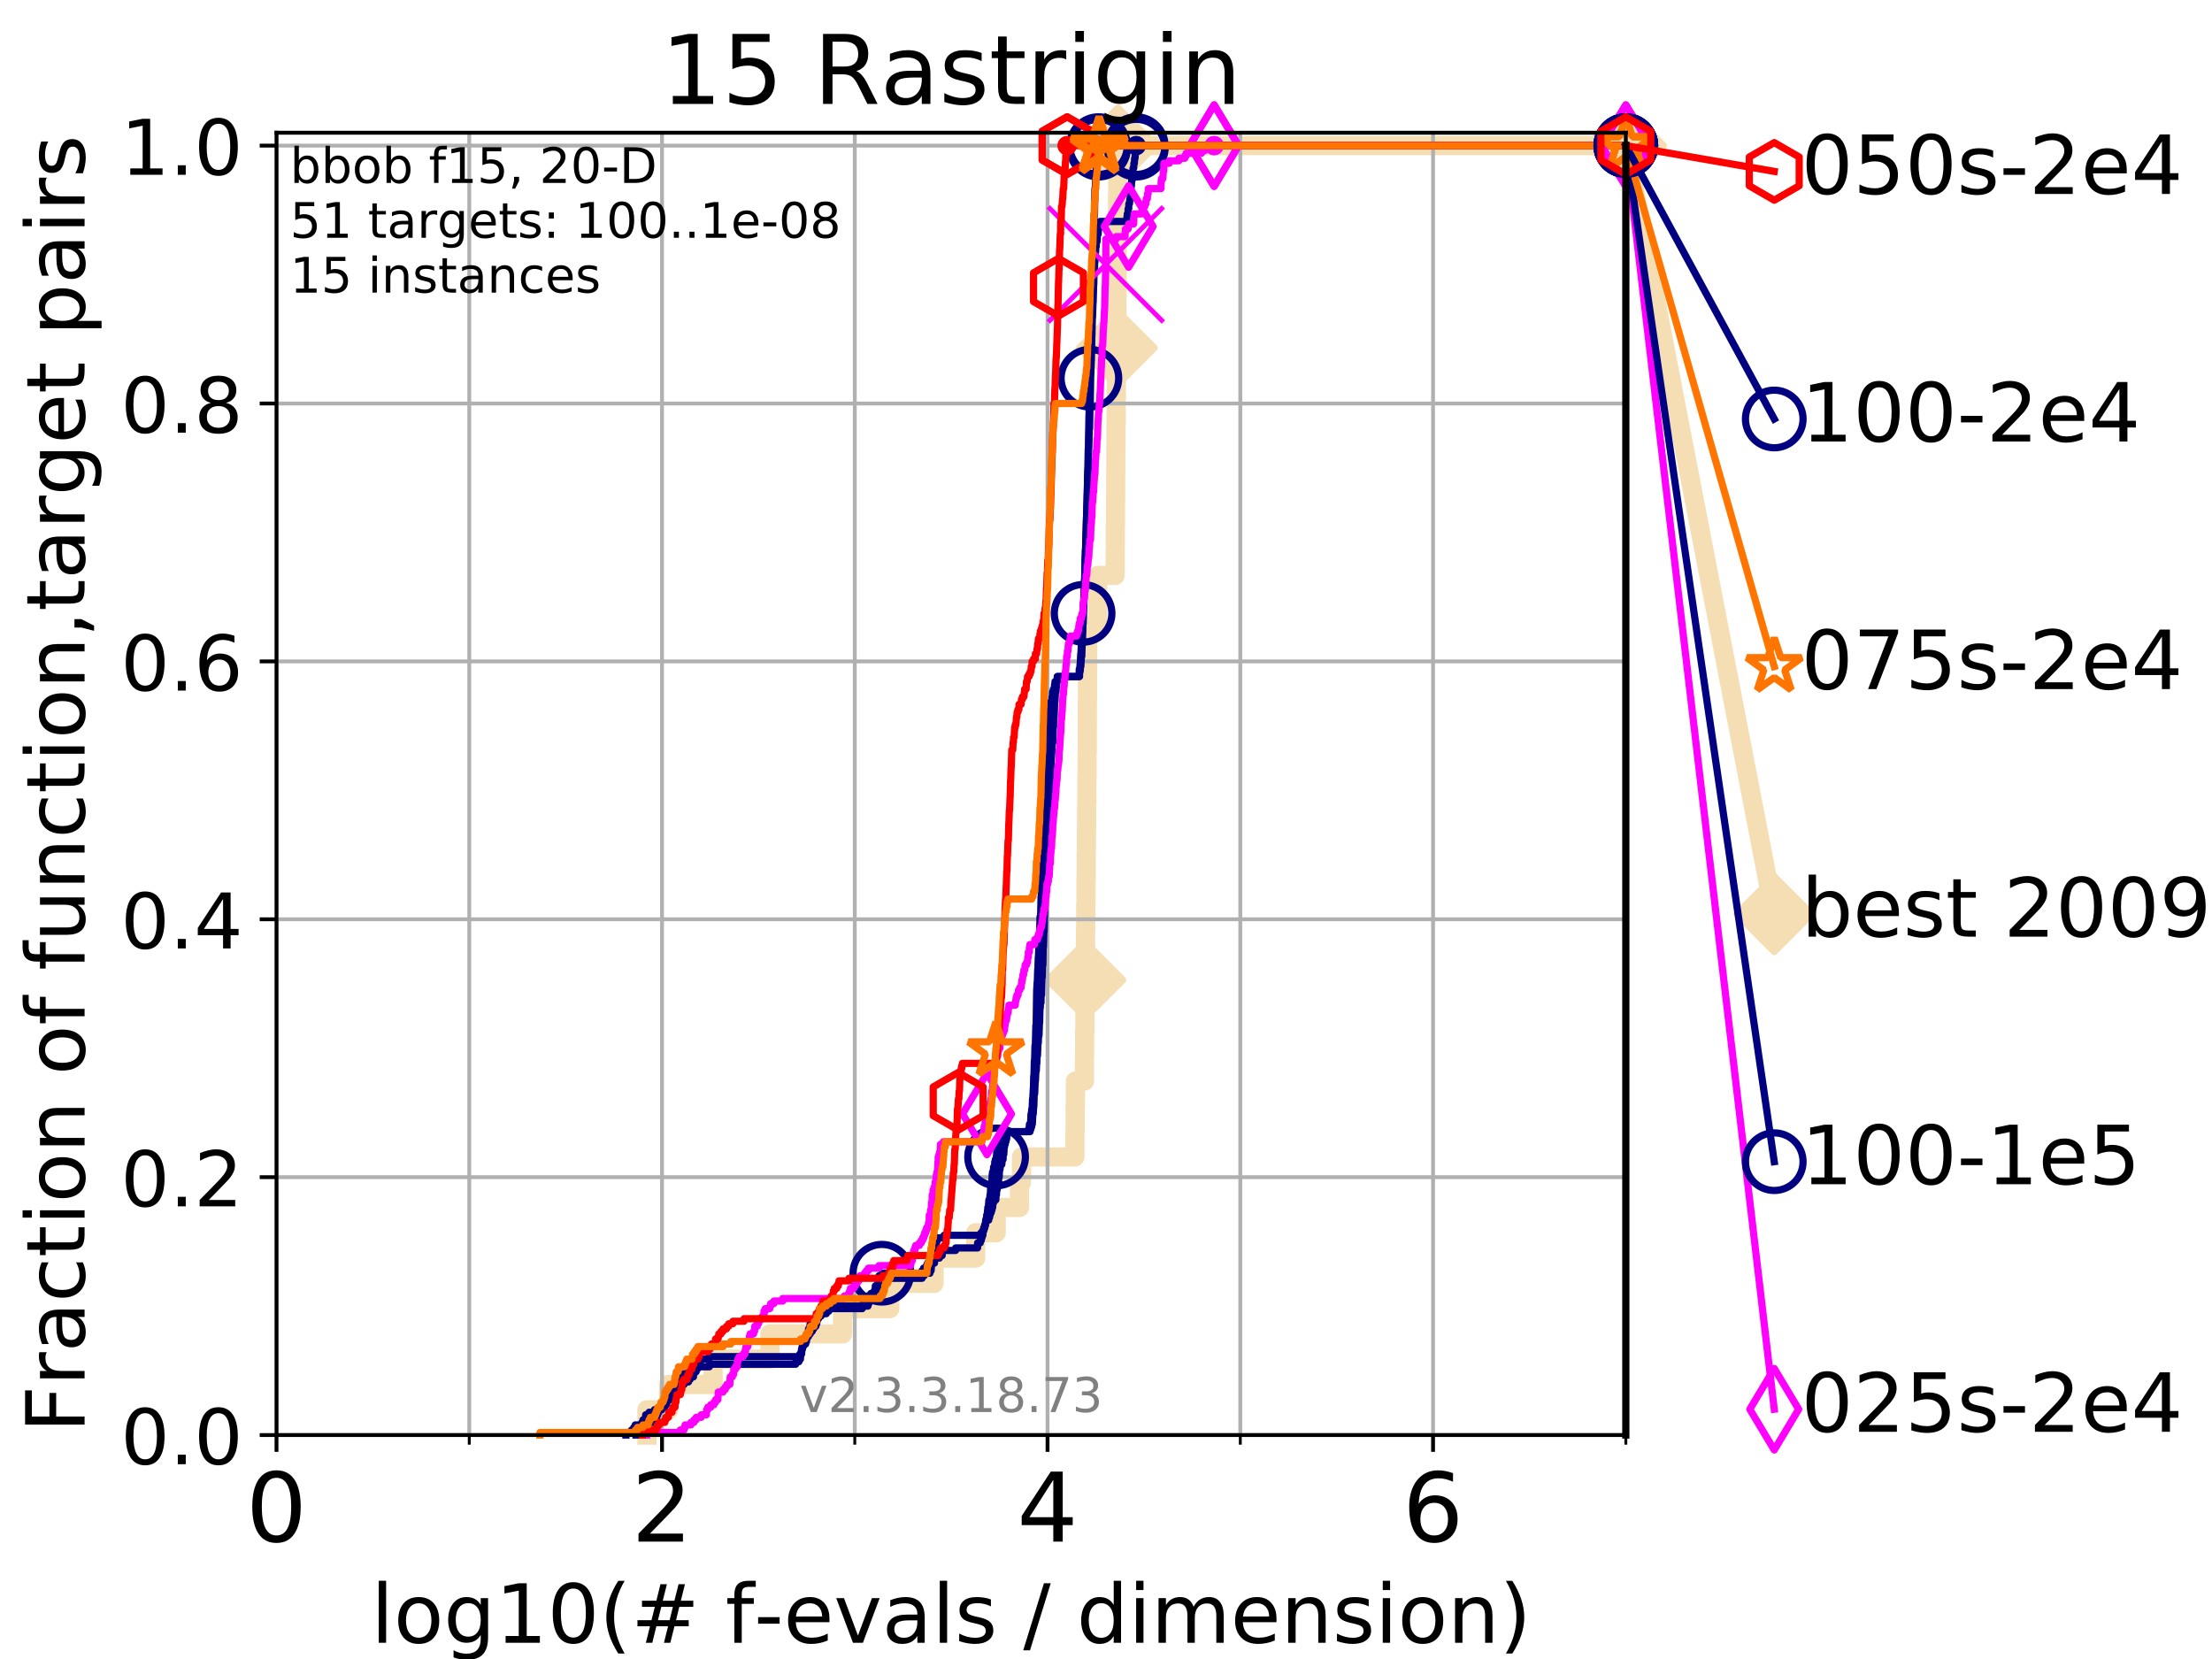 <?xml version="1.0" encoding="utf-8" standalone="no"?>
<!DOCTYPE svg PUBLIC "-//W3C//DTD SVG 1.1//EN"
  "http://www.w3.org/Graphics/SVG/1.1/DTD/svg11.dtd">
<!-- Created with matplotlib (https://matplotlib.org/) -->
<svg height="345.6pt" version="1.1" viewBox="0 0 460.8 345.6" width="460.8pt" xmlns="http://www.w3.org/2000/svg" xmlns:xlink="http://www.w3.org/1999/xlink">
 <defs>
  <style type="text/css">
*{stroke-linecap:butt;stroke-linejoin:round;}
  </style>
 </defs>
 <g id="figure_1">
  <g id="patch_1">
   <path d="M 0 345.6 
L 460.8 345.6 
L 460.8 0 
L 0 0 
z
" style="fill:#ffffff;"/>
  </g>
  <g id="axes_1">
   <g id="patch_2">
    <path d="M 57.6 298.944 
L 338.688 298.944 
L 338.688 27.648 
L 57.6 27.648 
z
" style="fill:#ffffff;"/>
   </g>
   <g id="line2d_1">
    <path d="M 134.777 298.944 
L 134.777 293.677 
L 139.285 293.677 
L 139.285 288.41 
L 148.549 288.41 
L 148.549 283.143 
L 160.409 283.143 
L 160.409 277.877 
L 175.52 277.877 
L 175.52 272.61 
L 185.356 272.61 
L 185.356 267.343 
L 194.586 267.343 
L 194.586 262.076 
L 203.25 262.076 
L 203.25 256.809 
L 207.532 256.809 
L 207.532 251.542 
L 212.373 251.542 
L 212.373 246.275 
L 212.798 246.275 
L 212.798 241.009 
L 223.933 241.009 
L 223.933 235.742 
L 223.968 235.742 
L 223.968 230.475 
L 224.03 230.475 
L 224.03 225.208 
L 225.901 225.208 
L 225.901 219.941 
L 225.951 219.941 
L 225.951 214.674 
L 226.006 214.674 
L 226.006 209.407 
L 226.049 209.407 
L 226.049 204.141 
L 226.085 204.141 
L 226.085 198.874 
L 226.138 198.874 
L 226.138 193.607 
L 226.175 193.607 
L 226.175 188.34 
L 226.231 188.34 
L 226.231 183.073 
L 226.274 183.073 
L 226.274 177.806 
L 226.322 177.806 
L 226.322 172.539 
L 226.369 172.539 
L 226.369 167.272 
L 226.414 167.272 
L 226.414 162.006 
L 226.457 162.006 
L 226.457 156.739 
L 226.499 156.739 
L 226.499 151.472 
L 226.514 151.472 
L 226.514 146.205 
L 226.544 146.205 
L 226.544 140.938 
L 226.565 140.938 
L 226.565 135.671 
L 226.578 135.671 
L 226.578 130.404 
L 228.643 130.404 
L 228.643 125.138 
L 228.649 125.138 
L 228.649 119.871 
L 232.305 119.871 
L 232.305 114.604 
L 232.341 114.604 
L 232.341 109.337 
L 232.383 109.337 
L 232.383 104.07 
L 232.421 104.07 
L 232.421 98.803 
L 232.446 98.803 
L 232.446 93.536 
L 232.486 93.536 
L 232.486 88.27 
L 232.526 88.27 
L 232.526 83.003 
L 232.559 83.003 
L 232.559 77.736 
L 232.605 77.736 
L 232.605 72.469 
L 232.64 72.469 
L 232.64 67.202 
L 232.679 67.202 
L 232.679 61.935 
L 232.712 61.935 
L 232.712 56.668 
L 232.75 56.668 
L 232.75 51.402 
L 232.779 51.402 
L 232.779 46.135 
L 232.813 46.135 
L 232.813 40.868 
L 232.859 40.868 
L 232.859 35.601 
L 232.893 35.601 
L 232.893 30.334 
L 338.688 30.334 
" style="fill:none;stroke:#f5deb3;stroke-linecap:square;stroke-width:4;"/>
   </g>
   <g id="line2d_2">
    <defs>
     <path d="M -0 7.778 
L 7.778 0 
L 0 -7.778 
L -7.778 -0 
z
" id="mef3616e591" style="stroke:#f5deb3;stroke-linejoin:miter;stroke-width:1.5;"/>
    </defs>
    <g>
     <use style="fill:#f5deb3;stroke:#f5deb3;stroke-linejoin:miter;stroke-width:1.5;" x="226.085" xlink:href="#mef3616e591" y="204.141"/>
     <use style="fill:#f5deb3;stroke:#f5deb3;stroke-linejoin:miter;stroke-width:1.5;" x="232.64" xlink:href="#mef3616e591" y="72.469"/>
     <use style="fill:#f5deb3;stroke:#f5deb3;stroke-linejoin:miter;stroke-width:1.5;" x="232.893" xlink:href="#mef3616e591" y="30.334"/>
     <use style="fill:#f5deb3;stroke:#f5deb3;stroke-linejoin:miter;stroke-width:1.5;" x="232.893" xlink:href="#mef3616e591" y="30.334"/>
     <use style="fill:#f5deb3;stroke:#f5deb3;stroke-linejoin:miter;stroke-width:1.5;" x="338.688" xlink:href="#mef3616e591" y="30.334"/>
    </g>
   </g>
   <g id="line2d_3">
    <path style="fill:none;stroke:#f5deb3;stroke-linecap:square;stroke-width:4;"/>
    <g/>
   </g>
   <g id="line2d_4">
    <path d="M 338.688 30.334 
L 369.608 190.426 
" style="fill:none;stroke:#f5deb3;stroke-linecap:square;stroke-width:4;"/>
    <g>
     <use style="fill:#f5deb3;stroke:#f5deb3;stroke-linejoin:miter;stroke-width:1.5;" x="338.688" xlink:href="#mef3616e591" y="30.334"/>
     <use style="fill:#f5deb3;stroke:#f5deb3;stroke-linejoin:miter;stroke-width:1.5;" x="369.608" xlink:href="#mef3616e591" y="190.426"/>
    </g>
   </g>
   <g id="matplotlib.axis_1">
    <g id="xtick_1">
     <g id="line2d_5">
      <path clip-path="url(#pc43f92cd39)" d="M 57.6 298.944 
L 57.6 27.648 
" style="fill:none;stroke:#b0b0b0;stroke-linecap:square;stroke-width:0.8;"/>
     </g>
     <g id="line2d_6">
      <defs>
       <path d="M 0 0 
L 0 3.5 
" id="m05ab0192db" style="stroke:#000000;stroke-width:0.8;"/>
      </defs>
      <g>
       <use style="stroke:#000000;stroke-width:0.8;" x="57.6" xlink:href="#m05ab0192db" y="298.944"/>
      </g>
     </g>
     <g id="text_1">
      <!-- 0 -->
      <defs>
       <path d="M 31.781 66.406 
Q 24.172 66.406 20.328 58.906 
Q 16.5 51.422 16.5 36.375 
Q 16.5 21.391 20.328 13.891 
Q 24.172 6.391 31.781 6.391 
Q 39.453 6.391 43.281 13.891 
Q 47.125 21.391 47.125 36.375 
Q 47.125 51.422 43.281 58.906 
Q 39.453 66.406 31.781 66.406 
z
M 31.781 74.219 
Q 44.047 74.219 50.516 64.516 
Q 56.984 54.828 56.984 36.375 
Q 56.984 17.969 50.516 8.266 
Q 44.047 -1.422 31.781 -1.422 
Q 19.531 -1.422 13.062 8.266 
Q 6.594 17.969 6.594 36.375 
Q 6.594 54.828 13.062 64.516 
Q 19.531 74.219 31.781 74.219 
z
" id="DejaVuSans-48"/>
      </defs>
      <g transform="translate(51.237 321.141)scale(0.2 -0.2)">
       <use xlink:href="#DejaVuSans-48"/>
      </g>
     </g>
    </g>
    <g id="xtick_2">
     <g id="line2d_7">
      <path clip-path="url(#pc43f92cd39)" d="M 137.911 298.944 
L 137.911 27.648 
" style="fill:none;stroke:#b0b0b0;stroke-linecap:square;stroke-width:0.8;"/>
     </g>
     <g id="line2d_8">
      <g>
       <use style="stroke:#000000;stroke-width:0.8;" x="137.911" xlink:href="#m05ab0192db" y="298.944"/>
      </g>
     </g>
     <g id="text_2">
      <!-- 2 -->
      <defs>
       <path d="M 19.188 8.297 
L 53.609 8.297 
L 53.609 0 
L 7.328 0 
L 7.328 8.297 
Q 12.938 14.109 22.625 23.891 
Q 32.328 33.688 34.812 36.531 
Q 39.547 41.844 41.422 45.531 
Q 43.312 49.219 43.312 52.781 
Q 43.312 58.594 39.234 62.25 
Q 35.156 65.922 28.609 65.922 
Q 23.969 65.922 18.812 64.312 
Q 13.672 62.703 7.812 59.422 
L 7.812 69.391 
Q 13.766 71.781 18.938 73 
Q 24.125 74.219 28.422 74.219 
Q 39.75 74.219 46.484 68.547 
Q 53.219 62.891 53.219 53.422 
Q 53.219 48.922 51.531 44.891 
Q 49.859 40.875 45.406 35.406 
Q 44.188 33.984 37.641 27.219 
Q 31.109 20.453 19.188 8.297 
z
" id="DejaVuSans-50"/>
      </defs>
      <g transform="translate(131.548 321.141)scale(0.2 -0.2)">
       <use xlink:href="#DejaVuSans-50"/>
      </g>
     </g>
    </g>
    <g id="xtick_3">
     <g id="line2d_9">
      <path clip-path="url(#pc43f92cd39)" d="M 218.222 298.944 
L 218.222 27.648 
" style="fill:none;stroke:#b0b0b0;stroke-linecap:square;stroke-width:0.8;"/>
     </g>
     <g id="line2d_10">
      <g>
       <use style="stroke:#000000;stroke-width:0.8;" x="218.222" xlink:href="#m05ab0192db" y="298.944"/>
      </g>
     </g>
     <g id="text_3">
      <!-- 4 -->
      <defs>
       <path d="M 37.797 64.312 
L 12.891 25.391 
L 37.797 25.391 
z
M 35.203 72.906 
L 47.609 72.906 
L 47.609 25.391 
L 58.016 25.391 
L 58.016 17.188 
L 47.609 17.188 
L 47.609 0 
L 37.797 0 
L 37.797 17.188 
L 4.891 17.188 
L 4.891 26.703 
z
" id="DejaVuSans-52"/>
      </defs>
      <g transform="translate(211.859 321.141)scale(0.2 -0.2)">
       <use xlink:href="#DejaVuSans-52"/>
      </g>
     </g>
    </g>
    <g id="xtick_4">
     <g id="line2d_11">
      <path clip-path="url(#pc43f92cd39)" d="M 298.533 298.944 
L 298.533 27.648 
" style="fill:none;stroke:#b0b0b0;stroke-linecap:square;stroke-width:0.8;"/>
     </g>
     <g id="line2d_12">
      <g>
       <use style="stroke:#000000;stroke-width:0.8;" x="298.533" xlink:href="#m05ab0192db" y="298.944"/>
      </g>
     </g>
     <g id="text_4">
      <!-- 6 -->
      <defs>
       <path d="M 33.016 40.375 
Q 26.375 40.375 22.484 35.828 
Q 18.609 31.297 18.609 23.391 
Q 18.609 15.531 22.484 10.953 
Q 26.375 6.391 33.016 6.391 
Q 39.656 6.391 43.531 10.953 
Q 47.406 15.531 47.406 23.391 
Q 47.406 31.297 43.531 35.828 
Q 39.656 40.375 33.016 40.375 
z
M 52.594 71.297 
L 52.594 62.312 
Q 48.875 64.062 45.094 64.984 
Q 41.312 65.922 37.594 65.922 
Q 27.828 65.922 22.672 59.328 
Q 17.531 52.734 16.797 39.406 
Q 19.672 43.656 24.016 45.922 
Q 28.375 48.188 33.594 48.188 
Q 44.578 48.188 50.953 41.516 
Q 57.328 34.859 57.328 23.391 
Q 57.328 12.156 50.688 5.359 
Q 44.047 -1.422 33.016 -1.422 
Q 20.359 -1.422 13.672 8.266 
Q 6.984 17.969 6.984 36.375 
Q 6.984 53.656 15.188 63.938 
Q 23.391 74.219 37.203 74.219 
Q 40.922 74.219 44.703 73.484 
Q 48.484 72.75 52.594 71.297 
z
" id="DejaVuSans-54"/>
      </defs>
      <g transform="translate(292.17 321.141)scale(0.2 -0.2)">
       <use xlink:href="#DejaVuSans-54"/>
      </g>
     </g>
    </g>
    <g id="xtick_5">
     <g id="line2d_13">
      <path clip-path="url(#pc43f92cd39)" d="M 97.755 298.944 
L 97.755 27.648 
" style="fill:none;stroke:#b0b0b0;stroke-linecap:square;stroke-width:0.8;"/>
     </g>
     <g id="line2d_14">
      <defs>
       <path d="M 0 0 
L 0 2 
" id="m5ac71f9de2" style="stroke:#000000;stroke-width:0.6;"/>
      </defs>
      <g>
       <use style="stroke:#000000;stroke-width:0.6;" x="97.755" xlink:href="#m5ac71f9de2" y="298.944"/>
      </g>
     </g>
    </g>
    <g id="xtick_6">
     <g id="line2d_15">
      <path clip-path="url(#pc43f92cd39)" d="M 178.066 298.944 
L 178.066 27.648 
" style="fill:none;stroke:#b0b0b0;stroke-linecap:square;stroke-width:0.8;"/>
     </g>
     <g id="line2d_16">
      <g>
       <use style="stroke:#000000;stroke-width:0.6;" x="178.066" xlink:href="#m5ac71f9de2" y="298.944"/>
      </g>
     </g>
    </g>
    <g id="xtick_7">
     <g id="line2d_17">
      <path clip-path="url(#pc43f92cd39)" d="M 258.377 298.944 
L 258.377 27.648 
" style="fill:none;stroke:#b0b0b0;stroke-linecap:square;stroke-width:0.8;"/>
     </g>
     <g id="line2d_18">
      <g>
       <use style="stroke:#000000;stroke-width:0.6;" x="258.377" xlink:href="#m5ac71f9de2" y="298.944"/>
      </g>
     </g>
    </g>
    <g id="xtick_8">
     <g id="line2d_19">
      <path clip-path="url(#pc43f92cd39)" d="M 338.688 298.944 
L 338.688 27.648 
" style="fill:none;stroke:#b0b0b0;stroke-linecap:square;stroke-width:0.8;"/>
     </g>
     <g id="line2d_20">
      <g>
       <use style="stroke:#000000;stroke-width:0.6;" x="338.688" xlink:href="#m5ac71f9de2" y="298.944"/>
      </g>
     </g>
    </g>
    <g id="text_5">
     <!-- log10(# f-evals / dimension) -->
     <defs>
      <path d="M 9.422 75.984 
L 18.406 75.984 
L 18.406 0 
L 9.422 0 
z
" id="DejaVuSans-108"/>
      <path d="M 30.609 48.391 
Q 23.391 48.391 19.188 42.75 
Q 14.984 37.109 14.984 27.297 
Q 14.984 17.484 19.156 11.844 
Q 23.344 6.203 30.609 6.203 
Q 37.797 6.203 41.984 11.859 
Q 46.188 17.531 46.188 27.297 
Q 46.188 37.016 41.984 42.703 
Q 37.797 48.391 30.609 48.391 
z
M 30.609 56 
Q 42.328 56 49.016 48.375 
Q 55.719 40.766 55.719 27.297 
Q 55.719 13.875 49.016 6.219 
Q 42.328 -1.422 30.609 -1.422 
Q 18.844 -1.422 12.172 6.219 
Q 5.516 13.875 5.516 27.297 
Q 5.516 40.766 12.172 48.375 
Q 18.844 56 30.609 56 
z
" id="DejaVuSans-111"/>
      <path d="M 45.406 27.984 
Q 45.406 37.75 41.375 43.109 
Q 37.359 48.484 30.078 48.484 
Q 22.859 48.484 18.828 43.109 
Q 14.797 37.75 14.797 27.984 
Q 14.797 18.266 18.828 12.891 
Q 22.859 7.516 30.078 7.516 
Q 37.359 7.516 41.375 12.891 
Q 45.406 18.266 45.406 27.984 
z
M 54.391 6.781 
Q 54.391 -7.172 48.188 -13.984 
Q 42 -20.797 29.203 -20.797 
Q 24.469 -20.797 20.266 -20.094 
Q 16.062 -19.391 12.109 -17.922 
L 12.109 -9.188 
Q 16.062 -11.328 19.922 -12.344 
Q 23.781 -13.375 27.781 -13.375 
Q 36.625 -13.375 41.016 -8.766 
Q 45.406 -4.156 45.406 5.172 
L 45.406 9.625 
Q 42.625 4.781 38.281 2.391 
Q 33.938 0 27.875 0 
Q 17.828 0 11.672 7.656 
Q 5.516 15.328 5.516 27.984 
Q 5.516 40.672 11.672 48.328 
Q 17.828 56 27.875 56 
Q 33.938 56 38.281 53.609 
Q 42.625 51.219 45.406 46.391 
L 45.406 54.688 
L 54.391 54.688 
z
" id="DejaVuSans-103"/>
      <path d="M 12.406 8.297 
L 28.516 8.297 
L 28.516 63.922 
L 10.984 60.406 
L 10.984 69.391 
L 28.422 72.906 
L 38.281 72.906 
L 38.281 8.297 
L 54.391 8.297 
L 54.391 0 
L 12.406 0 
z
" id="DejaVuSans-49"/>
      <path d="M 31 75.875 
Q 24.469 64.656 21.281 53.656 
Q 18.109 42.672 18.109 31.391 
Q 18.109 20.125 21.312 9.062 
Q 24.516 -2 31 -13.188 
L 23.188 -13.188 
Q 15.875 -1.703 12.234 9.375 
Q 8.594 20.453 8.594 31.391 
Q 8.594 42.281 12.203 53.312 
Q 15.828 64.359 23.188 75.875 
z
" id="DejaVuSans-40"/>
      <path d="M 51.125 44 
L 36.922 44 
L 32.812 27.688 
L 47.125 27.688 
z
M 43.797 71.781 
L 38.719 51.516 
L 52.984 51.516 
L 58.109 71.781 
L 65.922 71.781 
L 60.891 51.516 
L 76.125 51.516 
L 76.125 44 
L 58.984 44 
L 54.984 27.688 
L 70.516 27.688 
L 70.516 20.219 
L 53.078 20.219 
L 48 0 
L 40.188 0 
L 45.219 20.219 
L 30.906 20.219 
L 25.875 0 
L 18.016 0 
L 23.094 20.219 
L 7.719 20.219 
L 7.719 27.688 
L 24.906 27.688 
L 29 44 
L 13.281 44 
L 13.281 51.516 
L 30.906 51.516 
L 35.891 71.781 
z
" id="DejaVuSans-35"/>
      <path id="DejaVuSans-32"/>
      <path d="M 37.109 75.984 
L 37.109 68.5 
L 28.516 68.5 
Q 23.688 68.5 21.797 66.547 
Q 19.922 64.594 19.922 59.516 
L 19.922 54.688 
L 34.719 54.688 
L 34.719 47.703 
L 19.922 47.703 
L 19.922 0 
L 10.891 0 
L 10.891 47.703 
L 2.297 47.703 
L 2.297 54.688 
L 10.891 54.688 
L 10.891 58.5 
Q 10.891 67.625 15.141 71.797 
Q 19.391 75.984 28.609 75.984 
z
" id="DejaVuSans-102"/>
      <path d="M 4.891 31.391 
L 31.203 31.391 
L 31.203 23.391 
L 4.891 23.391 
z
" id="DejaVuSans-45"/>
      <path d="M 56.203 29.594 
L 56.203 25.203 
L 14.891 25.203 
Q 15.484 15.922 20.484 11.062 
Q 25.484 6.203 34.422 6.203 
Q 39.594 6.203 44.453 7.469 
Q 49.312 8.734 54.109 11.281 
L 54.109 2.781 
Q 49.266 0.734 44.188 -0.344 
Q 39.109 -1.422 33.891 -1.422 
Q 20.797 -1.422 13.156 6.188 
Q 5.516 13.812 5.516 26.812 
Q 5.516 40.234 12.766 48.109 
Q 20.016 56 32.328 56 
Q 43.359 56 49.781 48.891 
Q 56.203 41.797 56.203 29.594 
z
M 47.219 32.234 
Q 47.125 39.594 43.094 43.984 
Q 39.062 48.391 32.422 48.391 
Q 24.906 48.391 20.391 44.141 
Q 15.875 39.891 15.188 32.172 
z
" id="DejaVuSans-101"/>
      <path d="M 2.984 54.688 
L 12.5 54.688 
L 29.594 8.797 
L 46.688 54.688 
L 56.203 54.688 
L 35.688 0 
L 23.484 0 
z
" id="DejaVuSans-118"/>
      <path d="M 34.281 27.484 
Q 23.391 27.484 19.188 25 
Q 14.984 22.516 14.984 16.5 
Q 14.984 11.719 18.141 8.906 
Q 21.297 6.109 26.703 6.109 
Q 34.188 6.109 38.703 11.406 
Q 43.219 16.703 43.219 25.484 
L 43.219 27.484 
z
M 52.203 31.203 
L 52.203 0 
L 43.219 0 
L 43.219 8.297 
Q 40.141 3.328 35.547 0.953 
Q 30.953 -1.422 24.312 -1.422 
Q 15.922 -1.422 10.953 3.297 
Q 6 8.016 6 15.922 
Q 6 25.141 12.172 29.828 
Q 18.359 34.516 30.609 34.516 
L 43.219 34.516 
L 43.219 35.406 
Q 43.219 41.609 39.141 45 
Q 35.062 48.391 27.688 48.391 
Q 23 48.391 18.547 47.266 
Q 14.109 46.141 10.016 43.891 
L 10.016 52.203 
Q 14.938 54.109 19.578 55.047 
Q 24.219 56 28.609 56 
Q 40.484 56 46.344 49.844 
Q 52.203 43.703 52.203 31.203 
z
" id="DejaVuSans-97"/>
      <path d="M 44.281 53.078 
L 44.281 44.578 
Q 40.484 46.531 36.375 47.5 
Q 32.281 48.484 27.875 48.484 
Q 21.188 48.484 17.844 46.438 
Q 14.5 44.391 14.5 40.281 
Q 14.5 37.156 16.891 35.375 
Q 19.281 33.594 26.516 31.984 
L 29.594 31.297 
Q 39.156 29.25 43.188 25.516 
Q 47.219 21.781 47.219 15.094 
Q 47.219 7.469 41.188 3.016 
Q 35.156 -1.422 24.609 -1.422 
Q 20.219 -1.422 15.453 -0.562 
Q 10.688 0.297 5.422 2 
L 5.422 11.281 
Q 10.406 8.688 15.234 7.391 
Q 20.062 6.109 24.812 6.109 
Q 31.156 6.109 34.562 8.281 
Q 37.984 10.453 37.984 14.406 
Q 37.984 18.062 35.516 20.016 
Q 33.062 21.969 24.703 23.781 
L 21.578 24.516 
Q 13.234 26.266 9.516 29.906 
Q 5.812 33.547 5.812 39.891 
Q 5.812 47.609 11.281 51.797 
Q 16.75 56 26.812 56 
Q 31.781 56 36.172 55.266 
Q 40.578 54.547 44.281 53.078 
z
" id="DejaVuSans-115"/>
      <path d="M 25.391 72.906 
L 33.688 72.906 
L 8.297 -9.281 
L 0 -9.281 
z
" id="DejaVuSans-47"/>
      <path d="M 45.406 46.391 
L 45.406 75.984 
L 54.391 75.984 
L 54.391 0 
L 45.406 0 
L 45.406 8.203 
Q 42.578 3.328 38.25 0.953 
Q 33.938 -1.422 27.875 -1.422 
Q 17.969 -1.422 11.734 6.484 
Q 5.516 14.406 5.516 27.297 
Q 5.516 40.188 11.734 48.094 
Q 17.969 56 27.875 56 
Q 33.938 56 38.25 53.625 
Q 42.578 51.266 45.406 46.391 
z
M 14.797 27.297 
Q 14.797 17.391 18.875 11.75 
Q 22.953 6.109 30.078 6.109 
Q 37.203 6.109 41.297 11.75 
Q 45.406 17.391 45.406 27.297 
Q 45.406 37.203 41.297 42.844 
Q 37.203 48.484 30.078 48.484 
Q 22.953 48.484 18.875 42.844 
Q 14.797 37.203 14.797 27.297 
z
" id="DejaVuSans-100"/>
      <path d="M 9.422 54.688 
L 18.406 54.688 
L 18.406 0 
L 9.422 0 
z
M 9.422 75.984 
L 18.406 75.984 
L 18.406 64.594 
L 9.422 64.594 
z
" id="DejaVuSans-105"/>
      <path d="M 52 44.188 
Q 55.375 50.25 60.062 53.125 
Q 64.75 56 71.094 56 
Q 79.641 56 84.281 50.016 
Q 88.922 44.047 88.922 33.016 
L 88.922 0 
L 79.891 0 
L 79.891 32.719 
Q 79.891 40.578 77.094 44.375 
Q 74.312 48.188 68.609 48.188 
Q 61.625 48.188 57.562 43.547 
Q 53.516 38.922 53.516 30.906 
L 53.516 0 
L 44.484 0 
L 44.484 32.719 
Q 44.484 40.625 41.703 44.406 
Q 38.922 48.188 33.109 48.188 
Q 26.219 48.188 22.156 43.531 
Q 18.109 38.875 18.109 30.906 
L 18.109 0 
L 9.078 0 
L 9.078 54.688 
L 18.109 54.688 
L 18.109 46.188 
Q 21.188 51.219 25.484 53.609 
Q 29.781 56 35.688 56 
Q 41.656 56 45.828 52.969 
Q 50 49.953 52 44.188 
z
" id="DejaVuSans-109"/>
      <path d="M 54.891 33.016 
L 54.891 0 
L 45.906 0 
L 45.906 32.719 
Q 45.906 40.484 42.875 44.328 
Q 39.844 48.188 33.797 48.188 
Q 26.516 48.188 22.312 43.547 
Q 18.109 38.922 18.109 30.906 
L 18.109 0 
L 9.078 0 
L 9.078 54.688 
L 18.109 54.688 
L 18.109 46.188 
Q 21.344 51.125 25.703 53.562 
Q 30.078 56 35.797 56 
Q 45.219 56 50.047 50.172 
Q 54.891 44.344 54.891 33.016 
z
" id="DejaVuSans-110"/>
      <path d="M 8.016 75.875 
L 15.828 75.875 
Q 23.141 64.359 26.781 53.312 
Q 30.422 42.281 30.422 31.391 
Q 30.422 20.453 26.781 9.375 
Q 23.141 -1.703 15.828 -13.188 
L 8.016 -13.188 
Q 14.5 -2 17.703 9.062 
Q 20.906 20.125 20.906 31.391 
Q 20.906 42.672 17.703 53.656 
Q 14.5 64.656 8.016 75.875 
z
" id="DejaVuSans-41"/>
     </defs>
     <g transform="translate(77.303 342.218)scale(0.17 -0.17)">
      <use xlink:href="#DejaVuSans-108"/>
      <use x="27.783" xlink:href="#DejaVuSans-111"/>
      <use x="88.965" xlink:href="#DejaVuSans-103"/>
      <use x="152.441" xlink:href="#DejaVuSans-49"/>
      <use x="216.064" xlink:href="#DejaVuSans-48"/>
      <use x="279.688" xlink:href="#DejaVuSans-40"/>
      <use x="318.701" xlink:href="#DejaVuSans-35"/>
      <use x="402.49" xlink:href="#DejaVuSans-32"/>
      <use x="434.277" xlink:href="#DejaVuSans-102"/>
      <use x="469.404" xlink:href="#DejaVuSans-45"/>
      <use x="505.488" xlink:href="#DejaVuSans-101"/>
      <use x="567.012" xlink:href="#DejaVuSans-118"/>
      <use x="626.191" xlink:href="#DejaVuSans-97"/>
      <use x="687.471" xlink:href="#DejaVuSans-108"/>
      <use x="715.254" xlink:href="#DejaVuSans-115"/>
      <use x="767.354" xlink:href="#DejaVuSans-32"/>
      <use x="799.141" xlink:href="#DejaVuSans-47"/>
      <use x="832.832" xlink:href="#DejaVuSans-32"/>
      <use x="864.619" xlink:href="#DejaVuSans-100"/>
      <use x="928.096" xlink:href="#DejaVuSans-105"/>
      <use x="955.879" xlink:href="#DejaVuSans-109"/>
      <use x="1053.291" xlink:href="#DejaVuSans-101"/>
      <use x="1114.814" xlink:href="#DejaVuSans-110"/>
      <use x="1178.193" xlink:href="#DejaVuSans-115"/>
      <use x="1230.293" xlink:href="#DejaVuSans-105"/>
      <use x="1258.076" xlink:href="#DejaVuSans-111"/>
      <use x="1319.258" xlink:href="#DejaVuSans-110"/>
      <use x="1382.637" xlink:href="#DejaVuSans-41"/>
     </g>
    </g>
   </g>
   <g id="matplotlib.axis_2">
    <g id="ytick_1">
     <g id="line2d_21">
      <path clip-path="url(#pc43f92cd39)" d="M 57.6 298.944 
L 338.688 298.944 
" style="fill:none;stroke:#b0b0b0;stroke-linecap:square;stroke-width:0.8;"/>
     </g>
     <g id="line2d_22">
      <defs>
       <path d="M 0 0 
L -3.5 0 
" id="m7d6f8ee6b7" style="stroke:#000000;stroke-width:0.8;"/>
      </defs>
      <g>
       <use style="stroke:#000000;stroke-width:0.8;" x="57.6" xlink:href="#m7d6f8ee6b7" y="298.944"/>
      </g>
     </g>
     <g id="text_6">
      <!-- 0.0 -->
      <defs>
       <path d="M 10.688 12.406 
L 21 12.406 
L 21 0 
L 10.688 0 
z
" id="DejaVuSans-46"/>
      </defs>
      <g transform="translate(25.155 305.023)scale(0.16 -0.16)">
       <use xlink:href="#DejaVuSans-48"/>
       <use x="63.623" xlink:href="#DejaVuSans-46"/>
       <use x="95.41" xlink:href="#DejaVuSans-48"/>
      </g>
     </g>
    </g>
    <g id="ytick_2">
     <g id="line2d_23">
      <path clip-path="url(#pc43f92cd39)" d="M 57.6 245.222 
L 338.688 245.222 
" style="fill:none;stroke:#b0b0b0;stroke-linecap:square;stroke-width:0.8;"/>
     </g>
     <g id="line2d_24">
      <g>
       <use style="stroke:#000000;stroke-width:0.8;" x="57.6" xlink:href="#m7d6f8ee6b7" y="245.222"/>
      </g>
     </g>
     <g id="text_7">
      <!-- 0.2 -->
      <g transform="translate(25.155 251.301)scale(0.16 -0.16)">
       <use xlink:href="#DejaVuSans-48"/>
       <use x="63.623" xlink:href="#DejaVuSans-46"/>
       <use x="95.41" xlink:href="#DejaVuSans-50"/>
      </g>
     </g>
    </g>
    <g id="ytick_3">
     <g id="line2d_25">
      <path clip-path="url(#pc43f92cd39)" d="M 57.6 191.5 
L 338.688 191.5 
" style="fill:none;stroke:#b0b0b0;stroke-linecap:square;stroke-width:0.8;"/>
     </g>
     <g id="line2d_26">
      <g>
       <use style="stroke:#000000;stroke-width:0.8;" x="57.6" xlink:href="#m7d6f8ee6b7" y="191.5"/>
      </g>
     </g>
     <g id="text_8">
      <!-- 0.4 -->
      <g transform="translate(25.155 197.579)scale(0.16 -0.16)">
       <use xlink:href="#DejaVuSans-48"/>
       <use x="63.623" xlink:href="#DejaVuSans-46"/>
       <use x="95.41" xlink:href="#DejaVuSans-52"/>
      </g>
     </g>
    </g>
    <g id="ytick_4">
     <g id="line2d_27">
      <path clip-path="url(#pc43f92cd39)" d="M 57.6 137.778 
L 338.688 137.778 
" style="fill:none;stroke:#b0b0b0;stroke-linecap:square;stroke-width:0.8;"/>
     </g>
     <g id="line2d_28">
      <g>
       <use style="stroke:#000000;stroke-width:0.8;" x="57.6" xlink:href="#m7d6f8ee6b7" y="137.778"/>
      </g>
     </g>
     <g id="text_9">
      <!-- 0.6 -->
      <g transform="translate(25.155 143.857)scale(0.16 -0.16)">
       <use xlink:href="#DejaVuSans-48"/>
       <use x="63.623" xlink:href="#DejaVuSans-46"/>
       <use x="95.41" xlink:href="#DejaVuSans-54"/>
      </g>
     </g>
    </g>
    <g id="ytick_5">
     <g id="line2d_29">
      <path clip-path="url(#pc43f92cd39)" d="M 57.6 84.056 
L 338.688 84.056 
" style="fill:none;stroke:#b0b0b0;stroke-linecap:square;stroke-width:0.8;"/>
     </g>
     <g id="line2d_30">
      <g>
       <use style="stroke:#000000;stroke-width:0.8;" x="57.6" xlink:href="#m7d6f8ee6b7" y="84.056"/>
      </g>
     </g>
     <g id="text_10">
      <!-- 0.8 -->
      <defs>
       <path d="M 31.781 34.625 
Q 24.75 34.625 20.719 30.859 
Q 16.703 27.094 16.703 20.516 
Q 16.703 13.922 20.719 10.156 
Q 24.75 6.391 31.781 6.391 
Q 38.812 6.391 42.859 10.172 
Q 46.922 13.969 46.922 20.516 
Q 46.922 27.094 42.891 30.859 
Q 38.875 34.625 31.781 34.625 
z
M 21.922 38.812 
Q 15.578 40.375 12.031 44.719 
Q 8.5 49.078 8.5 55.328 
Q 8.5 64.062 14.719 69.141 
Q 20.953 74.219 31.781 74.219 
Q 42.672 74.219 48.875 69.141 
Q 55.078 64.062 55.078 55.328 
Q 55.078 49.078 51.531 44.719 
Q 48 40.375 41.703 38.812 
Q 48.828 37.156 52.797 32.312 
Q 56.781 27.484 56.781 20.516 
Q 56.781 9.906 50.312 4.234 
Q 43.844 -1.422 31.781 -1.422 
Q 19.734 -1.422 13.25 4.234 
Q 6.781 9.906 6.781 20.516 
Q 6.781 27.484 10.781 32.312 
Q 14.797 37.156 21.922 38.812 
z
M 18.312 54.391 
Q 18.312 48.734 21.844 45.562 
Q 25.391 42.391 31.781 42.391 
Q 38.141 42.391 41.719 45.562 
Q 45.312 48.734 45.312 54.391 
Q 45.312 60.062 41.719 63.234 
Q 38.141 66.406 31.781 66.406 
Q 25.391 66.406 21.844 63.234 
Q 18.312 60.062 18.312 54.391 
z
" id="DejaVuSans-56"/>
      </defs>
      <g transform="translate(25.155 90.135)scale(0.16 -0.16)">
       <use xlink:href="#DejaVuSans-48"/>
       <use x="63.623" xlink:href="#DejaVuSans-46"/>
       <use x="95.41" xlink:href="#DejaVuSans-56"/>
      </g>
     </g>
    </g>
    <g id="ytick_6">
     <g id="line2d_31">
      <path clip-path="url(#pc43f92cd39)" d="M 57.6 30.334 
L 338.688 30.334 
" style="fill:none;stroke:#b0b0b0;stroke-linecap:square;stroke-width:0.8;"/>
     </g>
     <g id="line2d_32">
      <g>
       <use style="stroke:#000000;stroke-width:0.8;" x="57.6" xlink:href="#m7d6f8ee6b7" y="30.334"/>
      </g>
     </g>
     <g id="text_11">
      <!-- 1.0 -->
      <g transform="translate(25.155 36.413)scale(0.16 -0.16)">
       <use xlink:href="#DejaVuSans-49"/>
       <use x="63.623" xlink:href="#DejaVuSans-46"/>
       <use x="95.41" xlink:href="#DejaVuSans-48"/>
      </g>
     </g>
    </g>
    <g id="text_12">
     <!-- Fraction of function,target pairs -->
     <defs>
      <path d="M 9.812 72.906 
L 51.703 72.906 
L 51.703 64.594 
L 19.672 64.594 
L 19.672 43.109 
L 48.578 43.109 
L 48.578 34.812 
L 19.672 34.812 
L 19.672 0 
L 9.812 0 
z
" id="DejaVuSans-70"/>
      <path d="M 41.109 46.297 
Q 39.594 47.172 37.812 47.578 
Q 36.031 48 33.891 48 
Q 26.266 48 22.188 43.047 
Q 18.109 38.094 18.109 28.812 
L 18.109 0 
L 9.078 0 
L 9.078 54.688 
L 18.109 54.688 
L 18.109 46.188 
Q 20.953 51.172 25.484 53.578 
Q 30.031 56 36.531 56 
Q 37.453 56 38.578 55.875 
Q 39.703 55.766 41.062 55.516 
z
" id="DejaVuSans-114"/>
      <path d="M 48.781 52.594 
L 48.781 44.188 
Q 44.969 46.297 41.141 47.344 
Q 37.312 48.391 33.406 48.391 
Q 24.656 48.391 19.812 42.844 
Q 14.984 37.312 14.984 27.297 
Q 14.984 17.281 19.812 11.734 
Q 24.656 6.203 33.406 6.203 
Q 37.312 6.203 41.141 7.25 
Q 44.969 8.297 48.781 10.406 
L 48.781 2.094 
Q 45.016 0.344 40.984 -0.531 
Q 36.969 -1.422 32.422 -1.422 
Q 20.062 -1.422 12.781 6.344 
Q 5.516 14.109 5.516 27.297 
Q 5.516 40.672 12.859 48.328 
Q 20.219 56 33.016 56 
Q 37.156 56 41.109 55.141 
Q 45.062 54.297 48.781 52.594 
z
" id="DejaVuSans-99"/>
      <path d="M 18.312 70.219 
L 18.312 54.688 
L 36.812 54.688 
L 36.812 47.703 
L 18.312 47.703 
L 18.312 18.016 
Q 18.312 11.328 20.141 9.422 
Q 21.969 7.516 27.594 7.516 
L 36.812 7.516 
L 36.812 0 
L 27.594 0 
Q 17.188 0 13.234 3.875 
Q 9.281 7.766 9.281 18.016 
L 9.281 47.703 
L 2.688 47.703 
L 2.688 54.688 
L 9.281 54.688 
L 9.281 70.219 
z
" id="DejaVuSans-116"/>
      <path d="M 8.5 21.578 
L 8.5 54.688 
L 17.484 54.688 
L 17.484 21.922 
Q 17.484 14.156 20.5 10.266 
Q 23.531 6.391 29.594 6.391 
Q 36.859 6.391 41.078 11.031 
Q 45.312 15.672 45.312 23.688 
L 45.312 54.688 
L 54.297 54.688 
L 54.297 0 
L 45.312 0 
L 45.312 8.406 
Q 42.047 3.422 37.719 1 
Q 33.406 -1.422 27.688 -1.422 
Q 18.266 -1.422 13.375 4.438 
Q 8.5 10.297 8.5 21.578 
z
M 31.109 56 
z
" id="DejaVuSans-117"/>
      <path d="M 11.719 12.406 
L 22.016 12.406 
L 22.016 4 
L 14.016 -11.625 
L 7.719 -11.625 
L 11.719 4 
z
" id="DejaVuSans-44"/>
      <path d="M 18.109 8.203 
L 18.109 -20.797 
L 9.078 -20.797 
L 9.078 54.688 
L 18.109 54.688 
L 18.109 46.391 
Q 20.953 51.266 25.266 53.625 
Q 29.594 56 35.594 56 
Q 45.562 56 51.781 48.094 
Q 58.016 40.188 58.016 27.297 
Q 58.016 14.406 51.781 6.484 
Q 45.562 -1.422 35.594 -1.422 
Q 29.594 -1.422 25.266 0.953 
Q 20.953 3.328 18.109 8.203 
z
M 48.688 27.297 
Q 48.688 37.203 44.609 42.844 
Q 40.531 48.484 33.406 48.484 
Q 26.266 48.484 22.188 42.844 
Q 18.109 37.203 18.109 27.297 
Q 18.109 17.391 22.188 11.75 
Q 26.266 6.109 33.406 6.109 
Q 40.531 6.109 44.609 11.75 
Q 48.688 17.391 48.688 27.297 
z
" id="DejaVuSans-112"/>
     </defs>
     <g transform="translate(17.62 298.435)rotate(-90)scale(0.17 -0.17)">
      <use xlink:href="#DejaVuSans-70"/>
      <use x="57.41" xlink:href="#DejaVuSans-114"/>
      <use x="98.523" xlink:href="#DejaVuSans-97"/>
      <use x="159.803" xlink:href="#DejaVuSans-99"/>
      <use x="214.783" xlink:href="#DejaVuSans-116"/>
      <use x="253.992" xlink:href="#DejaVuSans-105"/>
      <use x="281.775" xlink:href="#DejaVuSans-111"/>
      <use x="342.957" xlink:href="#DejaVuSans-110"/>
      <use x="406.336" xlink:href="#DejaVuSans-32"/>
      <use x="438.123" xlink:href="#DejaVuSans-111"/>
      <use x="499.305" xlink:href="#DejaVuSans-102"/>
      <use x="534.51" xlink:href="#DejaVuSans-32"/>
      <use x="566.297" xlink:href="#DejaVuSans-102"/>
      <use x="601.502" xlink:href="#DejaVuSans-117"/>
      <use x="664.881" xlink:href="#DejaVuSans-110"/>
      <use x="728.26" xlink:href="#DejaVuSans-99"/>
      <use x="783.24" xlink:href="#DejaVuSans-116"/>
      <use x="822.449" xlink:href="#DejaVuSans-105"/>
      <use x="850.232" xlink:href="#DejaVuSans-111"/>
      <use x="911.414" xlink:href="#DejaVuSans-110"/>
      <use x="974.793" xlink:href="#DejaVuSans-44"/>
      <use x="1006.58" xlink:href="#DejaVuSans-116"/>
      <use x="1045.789" xlink:href="#DejaVuSans-97"/>
      <use x="1107.068" xlink:href="#DejaVuSans-114"/>
      <use x="1148.166" xlink:href="#DejaVuSans-103"/>
      <use x="1211.643" xlink:href="#DejaVuSans-101"/>
      <use x="1273.166" xlink:href="#DejaVuSans-116"/>
      <use x="1312.375" xlink:href="#DejaVuSans-32"/>
      <use x="1344.162" xlink:href="#DejaVuSans-112"/>
      <use x="1407.639" xlink:href="#DejaVuSans-97"/>
      <use x="1468.918" xlink:href="#DejaVuSans-105"/>
      <use x="1496.701" xlink:href="#DejaVuSans-114"/>
      <use x="1537.814" xlink:href="#DejaVuSans-115"/>
     </g>
    </g>
   </g>
   <g id="line2d_33">
    <defs>
     <path d="M 0 1.5 
C 0.398 1.5 0.779 1.342 1.061 1.061 
C 1.342 0.779 1.5 0.398 1.5 0 
C 1.5 -0.398 1.342 -0.779 1.061 -1.061 
C 0.779 -1.342 0.398 -1.5 0 -1.5 
C -0.398 -1.5 -0.779 -1.342 -1.061 -1.061 
C -1.342 -0.779 -1.5 -0.398 -1.5 0 
C -1.5 0.398 -1.342 0.779 -1.061 1.061 
C -0.779 1.342 -0.398 1.5 0 1.5 
z
" id="ma344ee2b31" style="stroke:#f5deb3;"/>
    </defs>
    <g>
     <use style="fill:#f5deb3;stroke:#f5deb3;" x="232.893" xlink:href="#ma344ee2b31" y="30.334"/>
     <use style="fill:#f5deb3;stroke:#f5deb3;" x="232.893" xlink:href="#ma344ee2b31" y="30.334"/>
    </g>
   </g>
   <g id="line2d_34">
    <defs>
     <path d="M 0 1.5 
C 0.398 1.5 0.779 1.342 1.061 1.061 
C 1.342 0.779 1.5 0.398 1.5 0 
C 1.5 -0.398 1.342 -0.779 1.061 -1.061 
C 0.779 -1.342 0.398 -1.5 0 -1.5 
C -0.398 -1.5 -0.779 -1.342 -1.061 -1.061 
C -1.342 -0.779 -1.5 -0.398 -1.5 0 
C -1.5 0.398 -1.342 0.779 -1.061 1.061 
C -0.779 1.342 -0.398 1.5 0 1.5 
z
" id="mfabe812d42" style="stroke:#000080;"/>
    </defs>
    <g>
     <use style="fill:#000080;stroke:#000080;" x="228.845" xlink:href="#mfabe812d42" y="30.334"/>
     <use style="fill:#000080;stroke:#000080;" x="228.845" xlink:href="#mfabe812d42" y="30.334"/>
    </g>
   </g>
   <g id="line2d_35">
    <path d="M 130.385 298.944 
L 130.385 298.417 
L 131.566 298.417 
L 131.566 297.891 
L 132.024 297.891 
L 132.024 297.364 
L 132.327 297.364 
L 132.327 296.837 
L 133.712 296.837 
L 133.712 296.311 
L 133.954 296.311 
L 133.954 295.784 
L 134.418 295.784 
L 134.503 294.731 
L 135.199 294.731 
L 135.199 294.204 
L 136.324 294.204 
L 136.324 293.677 
L 137.858 293.677 
L 137.858 293.15 
L 138.511 293.15 
L 138.511 292.624 
L 138.836 292.624 
L 138.853 291.57 
L 139.691 291.57 
L 139.691 291.044 
L 140.234 291.044 
L 140.234 290.517 
L 140.627 290.517 
L 140.641 288.937 
L 141.655 288.937 
L 141.655 288.41 
L 142.52 288.41 
L 142.52 287.884 
L 143.42 287.884 
L 143.42 287.357 
L 143.772 287.357 
L 143.772 286.83 
L 144.457 286.83 
L 144.534 285.777 
L 145.011 285.777 
L 145.011 285.25 
L 145.259 285.25 
L 145.259 284.723 
L 145.418 284.723 
L 145.43 283.67 
L 145.921 283.67 
L 145.921 283.143 
L 147.705 283.143 
L 147.705 282.617 
L 166.593 282.617 
L 166.593 282.09 
L 166.978 282.09 
L 167.072 281.037 
L 167.166 281.037 
L 167.166 280.51 
L 167.349 280.51 
L 167.349 279.983 
L 167.831 279.983 
L 167.831 279.457 
L 168.004 279.457 
L 168.004 278.93 
L 168.12 278.93 
L 168.12 278.403 
L 168.327 278.403 
L 168.435 276.823 
L 168.675 276.823 
L 168.764 275.77 
L 168.817 275.77 
L 168.817 275.243 
L 169.758 275.243 
L 169.758 274.716 
L 170.519 274.716 
L 170.519 274.19 
L 171.027 274.19 
L 171.027 273.663 
L 171.523 273.663 
L 171.523 273.136 
L 171.736 273.136 
L 171.736 272.61 
L 172.19 272.61 
L 172.19 272.083 
L 180.811 272.083 
L 180.811 271.556 
L 181.008 271.556 
L 181.008 271.03 
L 181.179 271.03 
L 181.25 269.976 
L 181.419 269.976 
L 181.419 269.45 
L 182.102 269.45 
L 182.102 268.923 
L 182.289 268.923 
L 182.352 267.87 
L 182.99 267.87 
L 182.99 267.343 
L 184.362 267.343 
L 184.398 266.289 
L 192.082 266.289 
L 192.082 265.763 
L 192.518 265.763 
L 192.518 265.236 
L 193.724 265.236 
L 193.724 264.709 
L 193.964 264.709 
L 194.044 263.656 
L 194.087 263.656 
L 194.087 263.129 
L 194.674 263.129 
L 194.759 262.076 
L 195.712 262.076 
L 195.712 261.549 
L 196.271 261.549 
L 196.326 260.496 
L 199.069 260.496 
L 199.069 259.969 
L 203.646 259.969 
L 203.649 258.916 
L 204.203 258.916 
L 204.203 258.389 
L 204.421 258.389 
L 204.421 257.862 
L 204.564 257.862 
L 204.564 257.336 
L 204.753 257.336 
L 204.829 256.282 
L 204.984 256.282 
L 204.984 255.756 
L 205.15 255.756 
L 205.15 255.229 
L 205.274 255.229 
L 205.274 254.702 
L 205.406 254.702 
L 205.48 253.649 
L 205.537 253.649 
L 205.537 253.122 
L 205.651 253.122 
L 205.731 252.069 
L 205.777 252.069 
L 205.777 251.542 
L 205.894 251.542 
L 206.003 249.962 
L 206.148 249.962 
L 206.24 248.909 
L 206.299 248.909 
L 206.374 247.329 
L 206.497 247.329 
L 206.594 246.275 
L 206.627 246.275 
L 206.692 244.695 
L 206.752 244.695 
L 206.752 244.169 
L 206.916 244.169 
L 206.985 243.115 
L 207.19 243.115 
L 207.221 242.062 
L 207.348 242.062 
L 207.348 241.535 
L 207.539 241.535 
L 207.641 239.955 
L 207.731 239.955 
L 207.813 238.375 
L 207.926 238.375 
L 207.978 237.322 
L 208.087 237.322 
L 208.087 236.795 
L 208.324 236.795 
L 208.324 236.268 
L 209.219 236.268 
L 209.219 235.742 
L 214.249 235.742 
L 214.249 235.215 
L 214.379 235.215 
L 214.457 234.162 
L 214.688 234.162 
L 214.782 232.055 
L 214.853 232.055 
L 214.937 231.001 
L 215.01 231.001 
L 215.098 228.895 
L 215.147 228.895 
L 215.256 226.788 
L 215.279 226.788 
L 215.336 224.155 
L 215.394 224.155 
L 215.468 220.994 
L 215.527 220.994 
L 215.605 217.834 
L 215.68 217.834 
L 215.786 213.621 
L 215.848 213.621 
L 215.958 206.247 
L 215.967 206.247 
L 216.056 204.667 
L 216.084 204.667 
L 216.175 202.034 
L 216.207 202.034 
L 216.294 199.4 
L 216.326 199.4 
L 216.433 196.767 
L 216.443 196.767 
L 216.549 194.133 
L 216.574 194.133 
L 216.66 190.973 
L 216.775 190.973 
L 216.876 186.76 
L 216.913 186.76 
L 217.023 183.073 
L 217.085 183.073 
L 217.176 179.386 
L 217.245 179.386 
L 217.345 175.699 
L 217.401 175.699 
L 217.505 174.119 
L 217.522 174.119 
L 217.629 169.379 
L 217.657 169.379 
L 217.763 165.166 
L 217.796 165.166 
L 217.853 161.479 
L 217.964 161.479 
L 218.069 159.372 
L 218.083 159.372 
L 218.168 155.685 
L 218.23 155.685 
L 218.282 154.105 
L 218.358 154.105 
L 218.447 151.999 
L 218.496 151.999 
L 218.586 149.365 
L 218.674 149.365 
L 218.779 147.785 
L 218.831 147.785 
L 218.917 146.205 
L 219.093 146.205 
L 219.177 145.152 
L 219.244 145.152 
L 219.281 144.098 
L 219.443 144.098 
L 219.443 143.572 
L 219.626 143.572 
L 219.697 142.518 
L 219.776 142.518 
L 219.776 141.992 
L 220.163 141.992 
L 220.248 140.938 
L 224.886 140.938 
L 224.908 139.885 
L 225.014 139.885 
L 225.097 138.831 
L 225.159 138.831 
L 225.269 136.725 
L 225.356 136.725 
L 225.456 133.565 
L 225.494 133.565 
L 225.583 129.878 
L 225.643 129.878 
L 225.749 126.718 
L 225.756 126.718 
L 225.853 123.031 
L 225.894 123.031 
L 225.996 118.817 
L 226.011 118.817 
L 226.094 114.604 
L 226.136 114.604 
L 226.227 110.917 
L 226.25 110.917 
L 226.36 107.23 
L 226.364 107.23 
L 226.474 103.017 
L 226.49 103.017 
L 226.6 98.277 
L 226.606 98.277 
L 226.698 93.536 
L 226.739 93.536 
L 226.848 86.69 
L 226.861 86.69 
L 226.971 82.476 
L 226.976 82.476 
L 227.074 76.682 
L 227.091 76.682 
L 227.199 71.416 
L 227.222 71.416 
L 227.33 66.149 
L 227.384 66.149 
L 227.493 62.462 
L 227.504 62.462 
L 227.578 57.195 
L 227.622 57.195 
L 227.724 51.402 
L 227.752 51.402 
L 227.854 48.241 
L 227.874 48.241 
L 227.944 44.555 
L 228.008 44.555 
L 228.098 39.288 
L 228.164 39.288 
L 228.25 36.654 
L 228.288 36.654 
L 228.392 34.021 
L 228.451 34.021 
L 228.511 32.441 
L 228.586 32.441 
L 228.658 30.861 
L 228.845 30.861 
L 228.845 30.334 
L 338.688 30.334 
L 338.688 30.334 
" style="fill:none;stroke:#000080;stroke-linecap:square;stroke-width:1.5;"/>
   </g>
   <g id="line2d_36">
    <defs>
     <path d="M 0 6 
C 1.591 6 3.117 5.368 4.243 4.243 
C 5.368 3.117 6 1.591 6 0 
C 6 -1.591 5.368 -3.117 4.243 -4.243 
C 3.117 -5.368 1.591 -6 0 -6 
C -1.591 -6 -3.117 -5.368 -4.243 -4.243 
C -5.368 -3.117 -6 -1.591 -6 0 
C -6 1.591 -5.368 3.117 -4.243 4.243 
C -3.117 5.368 -1.591 6 0 6 
z
" id="m66099fde74" style="stroke:#000080;stroke-width:1.5;"/>
    </defs>
    <g>
     <use style="fill-opacity:0;stroke:#000080;stroke-width:1.5;" x="207.607" xlink:href="#m66099fde74" y="241.009"/>
     <use style="fill-opacity:0;stroke:#000080;stroke-width:1.5;" x="227.043" xlink:href="#m66099fde74" y="78.789"/>
     <use style="fill-opacity:0;stroke:#000080;stroke-width:1.5;" x="228.845" xlink:href="#m66099fde74" y="30.861"/>
     <use style="fill-opacity:0;stroke:#000080;stroke-width:1.5;" x="228.845" xlink:href="#m66099fde74" y="30.334"/>
     <use style="fill-opacity:0;stroke:#000080;stroke-width:1.5;" x="338.688" xlink:href="#m66099fde74" y="30.334"/>
    </g>
   </g>
   <g id="line2d_37">
    <path style="fill:none;stroke:#000080;stroke-linecap:square;stroke-width:1.5;"/>
    <g/>
   </g>
   <g id="line2d_38">
    <g>
     <use style="fill:#000080;stroke:#000080;" x="236.692" xlink:href="#mfabe812d42" y="30.334"/>
     <use style="fill:#000080;stroke:#000080;" x="236.692" xlink:href="#mfabe812d42" y="30.334"/>
    </g>
   </g>
   <g id="line2d_39">
    <path d="M 132.494 298.944 
L 132.494 298.417 
L 134.019 298.417 
L 134.019 297.891 
L 134.375 297.891 
L 134.375 297.364 
L 134.943 297.364 
L 135.005 296.311 
L 136.362 296.311 
L 136.371 295.257 
L 136.785 295.257 
L 136.785 294.731 
L 137.007 294.731 
L 137.007 294.204 
L 137.208 294.204 
L 137.208 293.677 
L 137.55 293.677 
L 137.55 293.15 
L 137.858 293.15 
L 137.876 292.097 
L 138.976 292.097 
L 139.042 291.044 
L 139.605 291.044 
L 139.605 290.517 
L 140.073 290.517 
L 140.142 288.937 
L 140.996 288.937 
L 140.996 288.41 
L 141.45 288.41 
L 141.45 287.884 
L 141.606 287.884 
L 141.606 287.357 
L 141.969 287.357 
L 142.059 286.304 
L 142.878 286.304 
L 142.878 285.777 
L 143.534 285.777 
L 143.534 285.25 
L 143.897 285.25 
L 143.897 284.723 
L 147.774 284.723 
L 147.774 284.197 
L 165.764 284.197 
L 165.764 283.67 
L 166.431 283.67 
L 166.431 283.143 
L 166.746 283.143 
L 166.779 282.09 
L 166.886 282.09 
L 166.97 281.037 
L 167.101 281.037 
L 167.101 280.51 
L 167.29 280.51 
L 167.29 279.983 
L 167.598 279.983 
L 167.598 279.457 
L 167.756 279.457 
L 167.756 278.93 
L 168.028 278.93 
L 168.028 278.403 
L 168.441 278.403 
L 168.441 277.877 
L 168.789 277.877 
L 168.789 277.35 
L 169.204 277.35 
L 169.204 276.823 
L 169.505 276.823 
L 169.505 276.296 
L 169.964 276.296 
L 169.964 275.77 
L 170.151 275.77 
L 170.26 274.716 
L 170.289 274.716 
L 170.289 274.19 
L 170.531 274.19 
L 170.531 273.663 
L 172.141 273.663 
L 172.141 273.136 
L 172.676 273.136 
L 172.676 272.61 
L 179.627 272.61 
L 179.733 271.556 
L 179.901 271.556 
L 179.901 271.03 
L 180.202 271.03 
L 180.202 270.503 
L 180.673 270.503 
L 180.673 269.976 
L 181.891 269.976 
L 181.891 269.45 
L 182.407 269.45 
L 182.514 268.396 
L 182.727 268.396 
L 182.727 267.87 
L 182.848 267.87 
L 182.848 267.343 
L 182.996 267.343 
L 183.03 266.289 
L 183.11 266.289 
L 183.11 265.763 
L 183.709 265.763 
L 183.709 265.236 
L 192.068 265.236 
L 192.068 264.709 
L 192.392 264.709 
L 192.392 264.183 
L 192.981 264.183 
L 192.981 263.656 
L 193.227 263.656 
L 193.227 263.129 
L 193.669 263.129 
L 193.683 262.076 
L 193.94 262.076 
L 193.94 261.549 
L 194.099 261.549 
L 194.099 261.023 
L 194.372 261.023 
L 194.444 259.969 
L 194.874 259.969 
L 194.937 258.916 
L 195.111 258.916 
L 195.111 258.389 
L 195.307 258.389 
L 195.307 257.862 
L 196.661 257.862 
L 196.661 257.336 
L 204.347 257.336 
L 204.347 256.809 
L 204.759 256.809 
L 204.759 256.282 
L 204.931 256.282 
L 204.931 255.756 
L 205.132 255.756 
L 205.132 255.229 
L 205.312 255.229 
L 205.329 254.176 
L 205.966 254.176 
L 205.966 253.649 
L 206.14 253.649 
L 206.14 253.122 
L 206.273 253.122 
L 206.273 252.596 
L 206.496 252.596 
L 206.496 252.069 
L 206.649 252.069 
L 206.649 251.542 
L 206.793 251.542 
L 206.862 250.489 
L 207.022 250.489 
L 207.022 249.962 
L 207.45 249.962 
L 207.509 248.909 
L 207.588 248.909 
L 207.614 247.855 
L 207.736 247.855 
L 207.736 247.329 
L 207.861 247.329 
L 207.861 246.802 
L 207.992 246.802 
L 208.059 245.222 
L 208.147 245.222 
L 208.219 243.642 
L 208.318 243.642 
L 208.411 242.589 
L 208.694 242.589 
L 208.8 241.535 
L 208.956 241.535 
L 208.994 240.482 
L 209.106 240.482 
L 209.195 238.902 
L 209.262 238.902 
L 209.262 238.375 
L 209.412 238.375 
L 209.412 237.848 
L 209.55 237.848 
L 209.55 237.322 
L 209.691 237.322 
L 209.768 236.268 
L 209.809 236.268 
L 209.809 235.742 
L 214.581 235.742 
L 214.581 235.215 
L 214.762 235.215 
L 214.762 234.688 
L 214.931 234.688 
L 214.931 234.162 
L 215.057 234.162 
L 215.163 232.055 
L 215.244 232.055 
L 215.336 230.475 
L 215.371 230.475 
L 215.45 227.841 
L 215.542 227.841 
L 215.647 225.208 
L 215.699 225.208 
L 215.792 223.101 
L 215.877 223.101 
L 215.945 221.521 
L 215.993 221.521 
L 216.037 219.941 
L 216.123 219.941 
L 216.225 217.308 
L 216.292 217.308 
L 216.35 215.728 
L 216.447 215.728 
L 216.534 213.094 
L 216.574 213.094 
L 216.648 209.934 
L 216.717 209.934 
L 216.734 208.881 
L 216.858 208.881 
L 216.87 207.301 
L 216.976 207.301 
L 217.052 203.614 
L 217.114 203.614 
L 217.174 200.98 
L 217.247 200.98 
L 217.307 197.294 
L 217.362 197.294 
L 217.457 194.133 
L 217.499 194.133 
L 217.607 189.92 
L 217.61 189.92 
L 217.718 186.76 
L 217.725 186.76 
L 217.828 183.6 
L 217.863 183.6 
L 217.973 178.333 
L 218.038 178.333 
L 218.104 175.699 
L 218.183 175.699 
L 218.278 173.066 
L 218.297 173.066 
L 218.401 168.853 
L 218.409 168.853 
L 218.507 166.219 
L 218.54 166.219 
L 218.558 164.639 
L 218.686 164.639 
L 218.794 162.006 
L 218.802 162.006 
L 218.896 159.899 
L 218.931 159.899 
L 219.034 157.792 
L 219.043 157.792 
L 219.145 156.212 
L 219.171 156.212 
L 219.227 154.632 
L 219.362 154.632 
L 219.438 151.472 
L 219.476 151.472 
L 219.551 149.365 
L 219.602 149.365 
L 219.711 146.205 
L 219.767 146.205 
L 219.877 144.098 
L 219.991 144.098 
L 220.039 143.045 
L 220.104 143.045 
L 220.182 141.992 
L 220.257 141.992 
L 220.294 140.938 
L 224.786 140.938 
L 224.828 139.358 
L 224.923 139.358 
L 225.008 138.305 
L 225.035 138.305 
L 225.136 136.198 
L 225.18 136.198 
L 225.271 134.091 
L 225.307 134.091 
L 225.407 131.985 
L 225.472 131.985 
L 225.567 129.351 
L 225.586 129.351 
L 225.687 126.191 
L 225.708 126.191 
L 225.808 124.084 
L 225.823 124.084 
L 225.922 120.924 
L 225.969 120.924 
L 226.064 116.184 
L 226.103 116.184 
L 226.206 113.024 
L 226.216 113.024 
L 226.326 108.284 
L 226.329 108.284 
L 226.433 105.124 
L 226.453 105.124 
L 226.561 99.857 
L 226.565 99.857 
L 226.657 97.75 
L 226.702 97.75 
L 226.806 93.01 
L 226.816 93.01 
L 226.899 89.323 
L 226.978 89.323 
L 227.067 84.583 
L 227.104 84.583 
L 227.214 78.263 
L 227.229 78.263 
L 227.336 75.102 
L 227.351 75.102 
L 227.462 69.836 
L 227.473 69.836 
L 227.559 66.149 
L 227.589 66.149 
L 227.699 62.989 
L 227.726 62.989 
L 227.829 59.302 
L 227.857 59.302 
L 227.893 57.195 
L 227.969 57.195 
L 228.046 54.562 
L 228.092 54.562 
L 228.188 52.455 
L 228.245 52.455 
L 228.273 51.402 
L 228.357 51.402 
L 228.403 50.348 
L 228.535 50.348 
L 228.62 48.768 
L 228.764 48.768 
L 228.825 47.715 
L 228.914 47.715 
L 228.968 46.661 
L 229.158 46.661 
L 229.158 46.135 
L 234.722 46.135 
L 234.773 45.081 
L 234.836 45.081 
L 234.836 44.555 
L 234.997 44.555 
L 235.006 43.501 
L 235.132 43.501 
L 235.156 42.448 
L 235.284 42.448 
L 235.394 41.395 
L 235.439 41.395 
L 235.517 39.814 
L 235.569 39.814 
L 235.638 38.761 
L 235.687 38.761 
L 235.733 37.708 
L 235.809 37.708 
L 235.882 36.654 
L 235.967 36.654 
L 236.028 35.074 
L 236.161 35.074 
L 236.215 34.021 
L 236.311 34.021 
L 236.362 32.968 
L 236.453 32.968 
L 236.5 31.914 
L 236.647 31.914 
L 236.692 30.334 
L 338.688 30.334 
L 338.688 30.334 
" style="fill:none;stroke:#000080;stroke-linecap:square;stroke-width:1.5;"/>
   </g>
   <g id="line2d_40">
    <g>
     <use style="fill-opacity:0;stroke:#000080;stroke-width:1.5;" x="183.709" xlink:href="#m66099fde74" y="265.236"/>
     <use style="fill-opacity:0;stroke:#000080;stroke-width:1.5;" x="225.627" xlink:href="#m66099fde74" y="127.771"/>
     <use style="fill-opacity:0;stroke:#000080;stroke-width:1.5;" x="236.692" xlink:href="#m66099fde74" y="30.861"/>
     <use style="fill-opacity:0;stroke:#000080;stroke-width:1.5;" x="236.692" xlink:href="#m66099fde74" y="30.334"/>
     <use style="fill-opacity:0;stroke:#000080;stroke-width:1.5;" x="338.688" xlink:href="#m66099fde74" y="30.334"/>
    </g>
   </g>
   <g id="line2d_41">
    <path style="fill:none;stroke:#000080;stroke-linecap:square;stroke-width:1.5;"/>
    <g/>
   </g>
   <g id="line2d_42">
    <defs>
     <path d="M 0 1.5 
C 0.398 1.5 0.779 1.342 1.061 1.061 
C 1.342 0.779 1.5 0.398 1.5 0 
C 1.5 -0.398 1.342 -0.779 1.061 -1.061 
C 0.779 -1.342 0.398 -1.5 0 -1.5 
C -0.398 -1.5 -0.779 -1.342 -1.061 -1.061 
C -1.342 -0.779 -1.5 -0.398 -1.5 0 
C -1.5 0.398 -1.342 0.779 -1.061 1.061 
C -0.779 1.342 -0.398 1.5 0 1.5 
z
" id="m17b81ed37b" style="stroke:#ff00ff;"/>
    </defs>
    <g>
     <use style="fill:#ff00ff;stroke:#ff00ff;" x="252.929" xlink:href="#m17b81ed37b" y="30.334"/>
     <use style="fill:#ff00ff;stroke:#ff00ff;" x="252.929" xlink:href="#m17b81ed37b" y="30.334"/>
    </g>
   </g>
   <g id="line2d_43">
    <path d="M 134.703 298.944 
L 134.703 298.417 
L 141.718 298.417 
L 141.718 297.891 
L 142.493 297.891 
L 142.493 297.364 
L 142.719 297.364 
L 142.719 296.837 
L 143.94 296.837 
L 143.94 296.311 
L 144.552 296.311 
L 144.552 295.784 
L 145.023 295.784 
L 145.023 295.257 
L 146.069 295.257 
L 146.069 294.731 
L 147.154 294.731 
L 147.195 293.677 
L 147.45 293.677 
L 147.45 293.15 
L 148.059 293.15 
L 148.059 292.624 
L 148.738 292.624 
L 148.738 292.097 
L 149.077 292.097 
L 149.077 291.57 
L 149.548 291.57 
L 149.624 289.99 
L 150.624 289.99 
L 150.624 289.464 
L 151.073 289.464 
L 151.073 288.937 
L 151.401 288.937 
L 151.401 288.41 
L 152.034 288.41 
L 152.115 286.83 
L 152.557 286.83 
L 152.557 286.304 
L 152.83 286.304 
L 152.852 285.25 
L 153.207 285.25 
L 153.207 284.723 
L 153.591 284.723 
L 153.595 283.67 
L 153.719 283.67 
L 153.719 283.143 
L 153.963 283.143 
L 153.963 282.617 
L 154.804 282.617 
L 154.804 282.09 
L 155.174 282.09 
L 155.174 281.563 
L 155.29 281.563 
L 155.29 281.037 
L 155.406 281.037 
L 155.406 280.51 
L 155.789 280.51 
L 155.895 279.457 
L 156.117 279.457 
L 156.117 278.403 
L 156.246 278.403 
L 156.246 277.877 
L 156.977 277.877 
L 156.977 277.35 
L 157.189 277.35 
L 157.223 276.296 
L 157.745 276.296 
L 157.745 275.77 
L 157.998 275.77 
L 157.998 275.243 
L 158.217 275.243 
L 158.217 274.716 
L 158.814 274.716 
L 158.814 274.19 
L 159.132 274.19 
L 159.145 273.136 
L 159.416 273.136 
L 159.416 272.61 
L 160.363 272.61 
L 160.363 272.083 
L 160.552 272.083 
L 160.552 271.556 
L 161.218 271.556 
L 161.218 271.03 
L 163.047 271.03 
L 163.047 270.503 
L 175.888 270.503 
L 175.888 269.976 
L 176.737 269.976 
L 176.737 269.45 
L 176.996 269.45 
L 176.996 268.923 
L 177.152 268.923 
L 177.152 268.396 
L 177.873 268.396 
L 177.873 267.87 
L 178.21 267.87 
L 178.21 267.343 
L 178.556 267.343 
L 178.556 266.816 
L 178.92 266.816 
L 178.92 266.289 
L 179.151 266.289 
L 179.151 265.763 
L 180.064 265.763 
L 180.064 265.236 
L 180.463 265.236 
L 180.463 264.709 
L 180.883 264.709 
L 180.883 264.183 
L 183.1 264.183 
L 183.1 263.656 
L 189.689 263.656 
L 189.689 263.129 
L 189.814 263.129 
L 189.814 262.603 
L 190.055 262.603 
L 190.147 261.549 
L 190.262 261.549 
L 190.34 260.496 
L 190.573 260.496 
L 190.573 259.969 
L 190.755 259.969 
L 190.755 259.443 
L 191.529 259.443 
L 191.529 258.916 
L 191.909 258.916 
L 191.909 258.389 
L 192.208 258.389 
L 192.208 257.862 
L 192.457 257.862 
L 192.457 257.336 
L 192.625 257.336 
L 192.625 256.809 
L 192.856 256.809 
L 192.856 256.282 
L 193.028 256.282 
L 193.028 255.756 
L 193.35 255.756 
L 193.424 254.702 
L 193.545 254.702 
L 193.586 253.122 
L 193.834 253.122 
L 193.841 252.069 
L 194.008 252.069 
L 194.048 250.489 
L 194.161 250.489 
L 194.189 248.909 
L 194.359 248.909 
L 194.387 247.855 
L 194.563 247.855 
L 194.563 247.329 
L 194.784 247.329 
L 194.804 246.275 
L 194.927 246.275 
L 194.983 245.222 
L 195.068 245.222 
L 195.068 244.695 
L 195.186 244.695 
L 195.186 244.169 
L 195.298 244.169 
L 195.385 242.062 
L 195.435 242.062 
L 195.442 241.009 
L 195.608 241.009 
L 195.608 240.482 
L 195.745 240.482 
L 195.745 239.955 
L 195.859 239.955 
L 195.922 238.375 
L 196.515 238.375 
L 196.515 237.848 
L 204.531 237.848 
L 204.618 236.795 
L 204.762 236.795 
L 204.834 235.742 
L 204.935 235.742 
L 205.012 234.688 
L 205.151 234.688 
L 205.242 233.635 
L 205.278 233.635 
L 205.278 233.108 
L 205.415 233.108 
L 205.518 232.055 
L 205.607 232.055 
L 205.712 231.001 
L 205.974 231.001 
L 206.008 229.948 
L 206.387 229.948 
L 206.44 228.895 
L 206.516 228.895 
L 206.59 227.315 
L 206.697 227.315 
L 206.768 226.261 
L 206.817 226.261 
L 206.87 224.155 
L 206.947 224.155 
L 207.051 222.575 
L 207.138 222.575 
L 207.138 222.048 
L 207.417 222.048 
L 207.417 220.994 
L 207.574 220.994 
L 207.678 219.941 
L 207.85 219.941 
L 207.913 218.888 
L 208.039 218.888 
L 208.039 218.361 
L 208.304 218.361 
L 208.304 217.308 
L 208.458 217.308 
L 208.544 216.254 
L 208.702 216.254 
L 208.702 215.728 
L 208.822 215.728 
L 208.822 215.201 
L 209.025 215.201 
L 209.025 214.674 
L 209.246 214.674 
L 209.312 213.621 
L 209.39 213.621 
L 209.471 212.567 
L 209.669 212.567 
L 209.762 211.514 
L 209.833 211.514 
L 209.833 210.987 
L 210.009 210.987 
L 210.086 209.934 
L 210.17 209.934 
L 210.17 209.407 
L 211.492 209.407 
L 211.596 208.354 
L 211.675 208.354 
L 211.675 207.827 
L 211.826 207.827 
L 211.826 207.301 
L 212.084 207.301 
L 212.174 206.247 
L 212.448 206.247 
L 212.448 205.721 
L 212.728 205.721 
L 212.823 204.667 
L 212.871 204.667 
L 212.871 204.141 
L 212.991 204.141 
L 213.084 203.087 
L 213.232 203.087 
L 213.298 202.034 
L 213.488 202.034 
L 213.561 200.98 
L 213.861 200.98 
L 213.861 200.454 
L 214.049 200.454 
L 214.096 199.4 
L 214.218 199.4 
L 214.218 198.347 
L 214.432 198.347 
L 214.447 197.294 
L 214.545 197.294 
L 214.545 196.767 
L 215.501 196.767 
L 215.574 195.714 
L 216.131 195.714 
L 216.131 195.187 
L 216.289 195.187 
L 216.289 194.66 
L 216.522 194.66 
L 216.602 193.607 
L 216.763 193.607 
L 216.763 193.08 
L 216.972 193.08 
L 217.046 192.027 
L 217.159 192.027 
L 217.266 190.447 
L 217.423 190.447 
L 217.426 189.393 
L 217.652 189.393 
L 217.743 188.34 
L 217.771 188.34 
L 217.828 186.76 
L 217.934 186.76 
L 217.973 185.706 
L 218.058 185.706 
L 218.093 184.126 
L 218.28 184.126 
L 218.28 183.6 
L 218.396 183.6 
L 218.444 182.546 
L 218.579 182.546 
L 218.682 179.913 
L 218.802 179.913 
L 218.856 177.806 
L 218.916 177.806 
L 218.965 176.753 
L 219.051 176.753 
L 219.152 174.119 
L 219.23 174.119 
L 219.34 171.486 
L 219.387 171.486 
L 219.489 169.906 
L 219.513 169.906 
L 219.619 168.326 
L 219.692 168.326 
L 219.783 166.746 
L 219.823 166.746 
L 219.928 165.166 
L 219.966 165.166 
L 220.013 163.586 
L 220.081 163.586 
L 220.123 162.532 
L 220.203 162.532 
L 220.257 160.426 
L 220.364 160.426 
L 220.418 159.372 
L 220.49 159.372 
L 220.59 158.319 
L 220.611 158.319 
L 220.65 156.212 
L 220.741 156.212 
L 220.828 154.105 
L 220.861 154.105 
L 220.958 152.525 
L 220.992 152.525 
L 221.075 149.892 
L 221.142 149.892 
L 221.233 148.312 
L 221.269 148.312 
L 221.377 145.678 
L 221.387 145.678 
L 221.465 144.625 
L 221.549 144.625 
L 221.616 143.045 
L 221.674 143.045 
L 221.758 141.465 
L 221.842 141.465 
L 221.933 139.885 
L 221.99 139.885 
L 222.101 138.305 
L 222.166 138.305 
L 222.2 136.725 
L 222.344 136.725 
L 222.351 135.671 
L 222.469 135.671 
L 222.565 134.091 
L 222.777 134.091 
L 222.777 133.565 
L 222.904 133.565 
L 222.97 132.511 
L 224.283 132.511 
L 224.283 131.985 
L 224.472 131.985 
L 224.472 131.458 
L 224.667 131.458 
L 224.743 130.404 
L 224.802 130.404 
L 224.802 129.878 
L 225.021 129.878 
L 225.023 128.824 
L 225.293 128.824 
L 225.293 128.298 
L 225.407 128.298 
L 225.407 127.771 
L 225.578 127.771 
L 225.648 125.664 
L 225.752 125.664 
L 225.816 124.611 
L 225.916 124.611 
L 225.931 123.031 
L 226.09 123.031 
L 226.182 120.924 
L 226.236 120.924 
L 226.242 119.871 
L 226.402 119.871 
L 226.509 117.764 
L 226.613 117.764 
L 226.721 116.184 
L 226.806 116.184 
L 226.9 114.077 
L 226.954 114.077 
L 227.008 112.497 
L 227.169 112.497 
L 227.278 109.337 
L 227.323 109.337 
L 227.418 107.757 
L 227.453 107.757 
L 227.552 104.597 
L 227.631 104.597 
L 227.74 102.49 
L 227.818 102.49 
L 227.915 100.383 
L 227.935 100.383 
L 228.021 98.803 
L 228.094 98.803 
L 228.198 95.643 
L 228.253 95.643 
L 228.321 94.063 
L 228.438 94.063 
L 228.543 91.43 
L 228.615 91.43 
L 228.717 87.743 
L 228.747 87.743 
L 228.859 85.636 
L 228.931 85.636 
L 229.026 84.056 
L 229.067 84.056 
L 229.156 81.949 
L 229.186 81.949 
L 229.278 79.316 
L 229.305 79.316 
L 229.394 76.682 
L 229.421 76.682 
L 229.494 74.576 
L 229.557 74.576 
L 229.615 71.942 
L 229.721 71.942 
L 229.826 68.782 
L 229.859 68.782 
L 229.931 67.202 
L 229.97 67.202 
L 230.08 64.569 
L 230.108 64.569 
L 230.212 59.829 
L 230.246 59.829 
L 230.355 55.088 
L 230.36 55.088 
L 230.367 49.821 
L 232.502 49.821 
L 232.502 49.295 
L 234.359 49.295 
L 234.441 47.715 
L 235.016 47.715 
L 235.114 46.661 
L 236.156 46.661 
L 236.217 45.081 
L 236.275 45.081 
L 236.275 44.555 
L 237.868 44.555 
L 237.868 44.028 
L 238.102 44.028 
L 238.199 42.975 
L 238.492 42.975 
L 238.492 42.448 
L 238.704 42.448 
L 238.781 41.395 
L 239.019 41.395 
L 239.058 40.341 
L 239.179 40.341 
L 239.207 39.288 
L 241.856 39.288 
L 241.886 37.708 
L 241.971 37.708 
L 241.971 37.181 
L 242.254 37.181 
L 242.347 35.601 
L 242.444 35.601 
L 242.449 34.021 
L 243.578 34.021 
L 243.578 33.494 
L 245.578 33.494 
L 245.578 32.968 
L 246.815 32.968 
L 246.815 32.441 
L 247.1 32.441 
L 247.1 31.914 
L 250.307 31.914 
L 250.307 31.387 
L 250.967 31.387 
L 250.967 30.861 
L 252.929 30.861 
L 252.929 30.334 
L 338.688 30.334 
L 338.688 30.334 
" style="fill:none;stroke:#ff00ff;stroke-linecap:square;stroke-width:1.5;"/>
   </g>
   <g id="line2d_44">
    <defs>
     <path d="M -0 8.485 
L 5.091 0 
L 0 -8.485 
L -5.091 -0 
z
" id="m5b6fc00048" style="stroke:#ff00ff;stroke-linejoin:miter;stroke-width:1.5;"/>
    </defs>
    <g>
     <use style="fill-opacity:0;stroke:#ff00ff;stroke-linejoin:miter;stroke-width:1.5;" x="205.607" xlink:href="#m5b6fc00048" y="232.055"/>
     <use style="fill-opacity:0;stroke:#ff00ff;stroke-linejoin:miter;stroke-width:1.5;" x="235.114" xlink:href="#m5b6fc00048" y="47.188"/>
     <use style="fill-opacity:0;stroke:#ff00ff;stroke-linejoin:miter;stroke-width:1.5;" x="252.929" xlink:href="#m5b6fc00048" y="30.334"/>
     <use style="fill-opacity:0;stroke:#ff00ff;stroke-linejoin:miter;stroke-width:1.5;" x="252.929" xlink:href="#m5b6fc00048" y="30.334"/>
     <use style="fill-opacity:0;stroke:#ff00ff;stroke-linejoin:miter;stroke-width:1.5;" x="338.688" xlink:href="#m5b6fc00048" y="30.334"/>
    </g>
   </g>
   <g id="line2d_45">
    <path style="fill:none;stroke:#ff00ff;stroke-linecap:square;stroke-width:1.5;"/>
    <g/>
   </g>
   <g id="line2d_46">
    <path clip-path="url(#pc43f92cd39)" d="M 230.355 55.088 
" style="fill:none;stroke:#ff00ff;stroke-linecap:square;stroke-width:1.5;"/>
    <defs>
     <path d="M -12 12 
L 12 -12 
M -12 -12 
L 12 12 
" id="m33209ca1d4" style="stroke:#ff00ff;"/>
    </defs>
    <g clip-path="url(#pc43f92cd39)">
     <use style="fill:#ff00ff;stroke:#ff00ff;" x="230.355" xlink:href="#m33209ca1d4" y="55.088"/>
    </g>
   </g>
   <g id="line2d_47">
    <defs>
     <path d="M 0 1.5 
C 0.398 1.5 0.779 1.342 1.061 1.061 
C 1.342 0.779 1.5 0.398 1.5 0 
C 1.5 -0.398 1.342 -0.779 1.061 -1.061 
C 0.779 -1.342 0.398 -1.5 0 -1.5 
C -0.398 -1.5 -0.779 -1.342 -1.061 -1.061 
C -1.342 -0.779 -1.5 -0.398 -1.5 0 
C -1.5 0.398 -1.342 0.779 -1.061 1.061 
C -0.779 1.342 -0.398 1.5 0 1.5 
z
" id="mc1e0886035" style="stroke:#ff0000;"/>
    </defs>
    <g>
     <use style="fill:#ff0000;stroke:#ff0000;" x="222.307" xlink:href="#mc1e0886035" y="30.334"/>
     <use style="fill:#ff0000;stroke:#ff0000;" x="222.307" xlink:href="#mc1e0886035" y="30.334"/>
    </g>
   </g>
   <g id="line2d_48">
    <path d="M 133.789 298.944 
L 133.789 298.417 
L 135.24 298.417 
L 135.24 297.891 
L 136.711 297.891 
L 136.711 297.364 
L 136.943 297.364 
L 136.943 296.837 
L 137.326 296.837 
L 137.326 296.311 
L 138.494 296.311 
L 138.494 295.784 
L 138.712 295.784 
L 138.712 295.257 
L 139.229 295.257 
L 139.293 294.204 
L 139.996 294.204 
L 139.996 293.677 
L 140.119 293.677 
L 140.119 293.15 
L 140.612 293.15 
L 140.664 292.097 
L 140.812 292.097 
L 140.9 291.044 
L 140.996 291.044 
L 140.996 290.517 
L 141.732 290.517 
L 141.732 289.99 
L 141.851 289.99 
L 141.851 289.464 
L 142.038 289.464 
L 142.12 287.884 
L 142.406 287.884 
L 142.406 287.357 
L 143.144 287.357 
L 143.144 286.83 
L 143.286 286.83 
L 143.286 286.304 
L 143.591 286.304 
L 143.691 285.25 
L 144.118 285.25 
L 144.118 284.723 
L 144.276 284.723 
L 144.276 284.197 
L 144.564 284.197 
L 144.63 283.143 
L 145.39 283.143 
L 145.39 282.617 
L 145.655 282.617 
L 145.755 281.563 
L 147.55 281.563 
L 147.55 281.037 
L 147.942 281.037 
L 147.942 280.51 
L 148.205 280.51 
L 148.205 279.983 
L 149.063 279.983 
L 149.063 278.93 
L 149.598 278.93 
L 149.598 278.403 
L 149.735 278.403 
L 149.735 277.877 
L 150.203 277.877 
L 150.203 277.35 
L 150.624 277.35 
L 150.624 276.823 
L 151.345 276.823 
L 151.345 276.296 
L 151.795 276.296 
L 151.795 275.77 
L 152.67 275.77 
L 152.67 275.243 
L 154.992 275.243 
L 154.992 274.716 
L 169.988 274.716 
L 170.031 273.663 
L 170.504 273.663 
L 170.504 273.136 
L 170.719 273.136 
L 170.719 272.61 
L 171.007 272.61 
L 171.007 272.083 
L 171.334 272.083 
L 171.444 271.03 
L 172.958 271.03 
L 172.958 270.503 
L 173.163 270.503 
L 173.163 269.976 
L 173.495 269.976 
L 173.598 268.923 
L 173.799 268.923 
L 173.799 268.396 
L 174.321 268.396 
L 174.321 267.87 
L 174.633 267.87 
L 174.633 267.343 
L 174.78 267.343 
L 174.78 266.816 
L 176.845 266.816 
L 176.845 266.289 
L 183.917 266.289 
L 183.917 265.763 
L 185.066 265.763 
L 185.066 265.236 
L 185.349 265.236 
L 185.349 264.709 
L 185.505 264.709 
L 185.505 264.183 
L 185.945 264.183 
L 185.958 263.129 
L 186.185 263.129 
L 186.185 262.603 
L 188.943 262.603 
L 188.943 262.076 
L 189.097 262.076 
L 189.097 261.549 
L 195.477 261.549 
L 195.477 261.023 
L 195.706 261.023 
L 195.706 260.496 
L 195.948 260.496 
L 195.948 259.969 
L 196.691 259.969 
L 196.691 259.443 
L 196.957 259.443 
L 196.957 258.916 
L 197.073 258.916 
L 197.155 257.336 
L 197.236 257.336 
L 197.295 256.282 
L 197.426 256.282 
L 197.523 254.702 
L 197.542 254.702 
L 197.551 253.649 
L 197.744 253.649 
L 197.844 252.069 
L 198.023 252.069 
L 198.117 249.962 
L 198.155 249.962 
L 198.263 248.382 
L 198.274 248.382 
L 198.378 246.802 
L 198.402 246.802 
L 198.456 245.749 
L 198.523 245.749 
L 198.61 244.169 
L 198.692 244.169 
L 198.756 242.589 
L 198.805 242.589 
L 198.895 239.428 
L 198.978 239.428 
L 199.088 236.795 
L 199.093 236.795 
L 199.204 235.215 
L 199.25 235.215 
L 199.31 234.162 
L 199.368 234.162 
L 199.457 231.001 
L 199.547 231.001 
L 199.657 228.895 
L 199.752 228.895 
L 199.808 227.315 
L 199.874 227.315 
L 199.958 224.681 
L 200.001 224.681 
L 200.001 224.155 
L 200.189 224.155 
L 200.234 222.575 
L 200.344 222.575 
L 200.344 222.048 
L 200.48 222.048 
L 200.48 221.521 
L 207.327 221.521 
L 207.327 220.994 
L 207.46 220.994 
L 207.46 220.468 
L 207.596 220.468 
L 207.676 219.414 
L 207.744 219.414 
L 207.809 217.308 
L 207.912 217.308 
L 208.019 215.728 
L 208.036 215.728 
L 208.1 214.674 
L 208.148 214.674 
L 208.213 212.041 
L 208.35 212.041 
L 208.45 209.407 
L 208.467 209.407 
L 208.556 207.827 
L 208.632 207.827 
L 208.738 205.194 
L 208.757 205.194 
L 208.794 202.034 
L 208.868 202.034 
L 208.976 198.347 
L 208.993 198.347 
L 209.088 196.767 
L 209.146 196.767 
L 209.243 193.08 
L 209.268 193.08 
L 209.37 189.393 
L 209.384 189.393 
L 209.476 187.287 
L 209.511 187.287 
L 209.61 184.653 
L 209.623 184.653 
L 209.724 181.493 
L 209.767 181.493 
L 209.844 178.333 
L 209.884 178.333 
L 209.987 175.173 
L 210.057 175.173 
L 210.151 171.486 
L 210.169 171.486 
L 210.265 168.853 
L 210.309 168.853 
L 210.407 166.219 
L 210.426 166.219 
L 210.519 162.532 
L 210.546 162.532 
L 210.625 159.899 
L 210.66 159.899 
L 210.765 156.212 
L 210.978 156.212 
L 211.044 154.632 
L 211.113 154.632 
L 211.139 153.579 
L 211.267 153.579 
L 211.343 151.999 
L 211.38 151.999 
L 211.38 151.472 
L 211.495 151.472 
L 211.495 150.945 
L 211.642 150.945 
L 211.753 149.365 
L 211.823 149.365 
L 211.886 148.312 
L 212.071 148.312 
L 212.071 147.785 
L 212.264 147.785 
L 212.279 146.732 
L 212.717 146.732 
L 212.791 145.678 
L 212.982 145.678 
L 212.982 145.152 
L 213.301 145.152 
L 213.4 144.098 
L 213.438 144.098 
L 213.438 143.572 
L 213.763 143.572 
L 213.832 141.992 
L 213.978 141.992 
L 214.057 140.938 
L 214.366 140.938 
L 214.366 140.411 
L 214.61 140.411 
L 214.61 139.885 
L 214.777 139.885 
L 214.832 138.831 
L 214.999 138.831 
L 214.999 137.778 
L 215.305 137.778 
L 215.305 137.251 
L 215.689 137.251 
L 215.689 136.198 
L 215.937 136.198 
L 216.031 135.145 
L 216.131 135.145 
L 216.171 134.091 
L 216.26 134.091 
L 216.316 133.038 
L 216.576 133.038 
L 216.651 131.985 
L 216.728 131.985 
L 216.728 131.458 
L 216.939 131.458 
L 216.939 130.931 
L 217.079 130.931 
L 217.079 130.404 
L 217.209 130.404 
L 217.309 129.351 
L 217.404 129.351 
L 217.491 127.771 
L 217.632 127.771 
L 217.709 126.718 
L 217.789 126.718 
L 217.885 125.138 
L 217.931 125.138 
L 218.01 122.504 
L 218.047 122.504 
L 218.14 119.344 
L 218.194 119.344 
L 218.282 116.711 
L 218.361 116.711 
L 218.451 113.55 
L 218.491 113.55 
L 218.581 109.864 
L 218.605 109.864 
L 218.618 108.284 
L 218.728 108.284 
L 218.821 105.65 
L 218.844 105.65 
L 218.954 101.437 
L 218.972 101.437 
L 219.076 97.75 
L 219.092 97.75 
L 219.2 94.063 
L 219.228 94.063 
L 219.322 89.85 
L 219.37 89.85 
L 219.458 87.743 
L 219.482 87.743 
L 219.568 84.056 
L 219.661 84.056 
L 219.746 80.896 
L 219.779 80.896 
L 219.882 77.736 
L 219.905 77.736 
L 220.003 74.576 
L 220.052 74.576 
L 220.158 71.416 
L 220.167 71.416 
L 220.277 68.255 
L 220.285 68.255 
L 220.385 63.515 
L 220.408 63.515 
L 220.505 58.775 
L 220.521 58.775 
L 220.606 56.142 
L 220.633 56.142 
L 220.733 51.928 
L 220.764 51.928 
L 220.87 48.768 
L 220.934 48.768 
L 220.963 46.135 
L 221.065 46.135 
L 221.137 42.975 
L 221.242 42.975 
L 221.348 41.395 
L 221.388 41.395 
L 221.488 39.288 
L 221.585 39.288 
L 221.69 36.654 
L 221.745 36.654 
L 221.836 35.074 
L 221.886 35.074 
L 221.966 33.494 
L 222.014 33.494 
L 222.021 32.441 
L 222.139 32.441 
L 222.168 31.387 
L 222.294 31.387 
L 222.307 30.334 
L 338.688 30.334 
L 338.688 30.334 
" style="fill:none;stroke:#ff0000;stroke-linecap:square;stroke-width:1.5;"/>
   </g>
   <g id="line2d_49">
    <defs>
     <path d="M 0 -6 
L -5.196 -3 
L -5.196 3 
L -0 6 
L 5.196 3 
L 5.196 -3 
z
" id="mbf35ac0010" style="stroke:#ff0000;stroke-linejoin:miter;stroke-width:1.5;"/>
    </defs>
    <g>
     <use style="fill-opacity:0;stroke:#ff0000;stroke-linejoin:miter;stroke-width:1.5;" x="199.606" xlink:href="#mbf35ac0010" y="229.421"/>
     <use style="fill-opacity:0;stroke:#ff0000;stroke-linejoin:miter;stroke-width:1.5;" x="220.498" xlink:href="#mbf35ac0010" y="59.829"/>
     <use style="fill-opacity:0;stroke:#ff0000;stroke-linejoin:miter;stroke-width:1.5;" x="222.307" xlink:href="#mbf35ac0010" y="30.334"/>
     <use style="fill-opacity:0;stroke:#ff0000;stroke-linejoin:miter;stroke-width:1.5;" x="222.307" xlink:href="#mbf35ac0010" y="30.334"/>
     <use style="fill-opacity:0;stroke:#ff0000;stroke-linejoin:miter;stroke-width:1.5;" x="338.688" xlink:href="#mbf35ac0010" y="30.334"/>
    </g>
   </g>
   <g id="line2d_50">
    <path style="fill:none;stroke:#ff0000;stroke-linecap:square;stroke-width:1.5;"/>
    <g/>
   </g>
   <g id="line2d_51">
    <defs>
     <path d="M 0 1.5 
C 0.398 1.5 0.779 1.342 1.061 1.061 
C 1.342 0.779 1.5 0.398 1.5 0 
C 1.5 -0.398 1.342 -0.779 1.061 -1.061 
C 0.779 -1.342 0.398 -1.5 0 -1.5 
C -0.398 -1.5 -0.779 -1.342 -1.061 -1.061 
C -1.342 -0.779 -1.5 -0.398 -1.5 0 
C -1.5 0.398 -1.342 0.779 -1.061 1.061 
C -0.779 1.342 -0.398 1.5 0 1.5 
z
" id="m2793a2c52e" style="stroke:#ff7500;"/>
    </defs>
    <g>
     <use style="fill:#ff7500;stroke:#ff7500;" x="228.963" xlink:href="#m2793a2c52e" y="30.334"/>
     <use style="fill:#ff7500;stroke:#ff7500;" x="228.963" xlink:href="#m2793a2c52e" y="30.334"/>
    </g>
   </g>
   <g id="line2d_52">
    <path d="M 112.469 298.944 
L 112.469 298.417 
L 132.363 298.417 
L 132.363 297.891 
L 132.801 297.891 
L 132.801 297.364 
L 133.932 297.364 
L 133.932 296.837 
L 135.036 296.837 
L 135.036 296.311 
L 135.209 296.311 
L 135.209 295.784 
L 135.482 295.784 
L 135.482 295.257 
L 136.381 295.257 
L 136.381 294.731 
L 136.617 294.731 
L 136.617 294.204 
L 136.823 294.204 
L 136.823 293.677 
L 137.035 293.677 
L 137.035 293.15 
L 137.559 293.15 
L 137.559 292.624 
L 137.709 292.624 
L 137.709 292.097 
L 138.136 292.097 
L 138.136 291.57 
L 138.341 291.57 
L 138.341 291.044 
L 138.511 291.044 
L 138.511 289.99 
L 138.803 289.99 
L 138.803 289.464 
L 139.148 289.464 
L 139.148 288.937 
L 139.478 288.937 
L 139.478 288.41 
L 140.424 288.41 
L 140.424 287.884 
L 140.552 287.884 
L 140.619 286.83 
L 140.768 286.83 
L 140.871 285.777 
L 141.264 285.777 
L 141.35 284.723 
L 142.593 284.723 
L 142.593 284.197 
L 142.838 284.197 
L 142.838 283.67 
L 143.047 283.67 
L 143.047 283.143 
L 144.161 283.143 
L 144.264 282.09 
L 144.671 282.09 
L 144.671 281.563 
L 145.017 281.563 
L 145.017 281.037 
L 145.378 281.037 
L 145.378 280.51 
L 150.624 280.51 
L 150.624 279.983 
L 152.242 279.983 
L 152.242 279.457 
L 166.778 279.457 
L 166.778 278.93 
L 167.693 278.93 
L 167.693 278.403 
L 167.934 278.403 
L 167.934 277.877 
L 168.428 277.877 
L 168.428 277.35 
L 168.675 277.35 
L 168.675 276.823 
L 168.814 276.823 
L 168.814 276.296 
L 169.576 276.296 
L 169.576 275.77 
L 169.687 275.77 
L 169.687 275.243 
L 170.134 275.243 
L 170.215 274.19 
L 170.566 274.19 
L 170.566 273.663 
L 170.755 273.663 
L 170.758 272.61 
L 171.343 272.61 
L 171.343 272.083 
L 172.143 272.083 
L 172.143 271.556 
L 172.955 271.556 
L 172.955 271.03 
L 173.684 271.03 
L 173.684 270.503 
L 183.33 270.503 
L 183.33 269.976 
L 183.786 269.976 
L 183.786 269.45 
L 184.03 269.45 
L 184.03 268.923 
L 184.218 268.923 
L 184.321 267.87 
L 184.481 267.87 
L 184.481 267.343 
L 184.908 267.343 
L 184.908 266.816 
L 185.154 266.816 
L 185.154 266.289 
L 185.446 266.289 
L 185.446 265.763 
L 185.63 265.763 
L 185.63 265.236 
L 193.084 265.236 
L 193.186 263.656 
L 193.35 263.656 
L 193.35 263.129 
L 193.559 263.129 
L 193.633 262.076 
L 193.71 262.076 
L 193.785 261.023 
L 193.875 261.023 
L 193.937 259.969 
L 194.089 259.969 
L 194.109 258.916 
L 194.218 258.916 
L 194.274 257.862 
L 194.452 257.862 
L 194.52 256.809 
L 194.598 256.809 
L 194.631 255.756 
L 194.861 255.756 
L 194.972 254.176 
L 194.989 254.176 
L 195.062 252.069 
L 195.238 252.069 
L 195.266 251.016 
L 195.424 251.016 
L 195.424 250.489 
L 195.542 250.489 
L 195.627 248.382 
L 195.664 248.382 
L 195.674 247.329 
L 195.808 247.329 
L 195.819 246.275 
L 195.978 246.275 
L 196.063 244.695 
L 196.09 244.695 
L 196.188 243.642 
L 196.25 243.642 
L 196.25 243.115 
L 196.425 243.115 
L 196.511 241.535 
L 196.545 241.535 
L 196.633 239.955 
L 196.674 239.955 
L 196.674 238.902 
L 196.92 238.902 
L 196.971 237.848 
L 204.455 237.848 
L 204.455 237.322 
L 204.702 237.322 
L 204.702 236.795 
L 205.734 236.795 
L 205.734 236.268 
L 205.911 236.268 
L 205.984 235.215 
L 206.059 235.215 
L 206.129 233.108 
L 206.267 233.108 
L 206.267 232.582 
L 206.38 232.582 
L 206.428 230.475 
L 206.551 230.475 
L 206.658 228.368 
L 206.784 228.368 
L 206.861 226.788 
L 206.919 226.788 
L 206.948 225.735 
L 207.042 225.735 
L 207.12 224.155 
L 207.166 224.155 
L 207.262 221.521 
L 207.278 221.521 
L 207.372 219.414 
L 207.401 219.414 
L 207.455 218.361 
L 207.544 218.361 
L 207.627 215.728 
L 207.697 215.728 
L 207.787 213.621 
L 207.817 213.621 
L 207.918 211.514 
L 207.939 211.514 
L 208.03 209.934 
L 208.087 209.934 
L 208.191 207.301 
L 208.229 207.301 
L 208.336 205.194 
L 208.481 205.194 
L 208.56 203.087 
L 208.603 203.087 
L 208.71 200.98 
L 208.759 200.98 
L 208.87 198.347 
L 208.881 198.347 
L 208.978 195.714 
L 209.022 195.714 
L 209.043 194.133 
L 209.149 194.133 
L 209.213 192.553 
L 209.266 192.553 
L 209.32 191.5 
L 209.39 191.5 
L 209.492 189.92 
L 209.581 189.92 
L 209.654 188.867 
L 209.779 188.867 
L 209.795 187.813 
L 209.978 187.813 
L 209.978 187.287 
L 214.926 187.287 
L 214.926 186.76 
L 215.197 186.76 
L 215.3 185.706 
L 215.571 185.706 
L 215.612 184.126 
L 215.69 184.126 
L 215.78 182.02 
L 215.839 182.02 
L 215.907 179.386 
L 216.01 179.386 
L 216.067 177.806 
L 216.162 177.806 
L 216.168 176.753 
L 216.28 176.753 
L 216.348 174.119 
L 216.397 174.119 
L 216.505 171.486 
L 216.576 171.486 
L 216.645 168.326 
L 216.692 168.326 
L 216.794 166.219 
L 216.832 166.219 
L 216.939 161.479 
L 216.951 161.479 
L 217.049 159.372 
L 217.068 159.372 
L 217.178 156.739 
L 217.22 156.739 
L 217.329 150.945 
L 217.355 150.945 
L 217.443 147.258 
L 217.469 147.258 
L 217.566 141.992 
L 217.584 141.992 
L 217.668 138.305 
L 217.708 138.305 
L 217.819 134.618 
L 217.83 134.618 
L 217.933 128.298 
L 217.951 128.298 
L 218.035 125.664 
L 218.078 125.664 
L 218.182 123.031 
L 218.225 123.031 
L 218.329 118.291 
L 218.378 118.291 
L 218.474 114.077 
L 218.499 114.077 
L 218.607 109.337 
L 218.616 109.337 
L 218.716 106.704 
L 218.735 106.704 
L 218.845 101.963 
L 218.889 101.963 
L 219 98.803 
L 219.013 98.803 
L 219.113 94.59 
L 219.175 94.59 
L 219.26 91.43 
L 219.291 91.43 
L 219.389 88.796 
L 219.451 88.796 
L 219.475 87.743 
L 219.572 87.743 
L 219.665 86.163 
L 219.701 86.163 
L 219.792 84.583 
L 219.857 84.583 
L 219.857 84.056 
L 225.329 84.056 
L 225.329 83.529 
L 225.481 83.529 
L 225.574 82.476 
L 225.641 82.476 
L 225.697 81.423 
L 225.811 81.423 
L 225.876 80.369 
L 225.956 80.369 
L 226.023 79.316 
L 226.069 79.316 
L 226.16 78.263 
L 226.227 78.263 
L 226.337 76.682 
L 226.416 76.682 
L 226.497 74.049 
L 226.536 74.049 
L 226.599 71.416 
L 226.684 71.416 
L 226.764 68.782 
L 226.806 68.782 
L 226.833 67.202 
L 226.92 67.202 
L 227.018 63.515 
L 227.041 63.515 
L 227.122 59.829 
L 227.162 59.829 
L 227.258 57.195 
L 227.313 57.195 
L 227.42 54.035 
L 227.437 54.035 
L 227.501 52.982 
L 227.563 52.982 
L 227.626 50.875 
L 227.678 50.875 
L 227.779 46.661 
L 227.817 46.661 
L 227.884 44.555 
L 227.945 44.555 
L 228.012 41.921 
L 228.08 41.921 
L 228.188 39.288 
L 228.273 39.288 
L 228.32 37.181 
L 228.391 37.181 
L 228.478 36.128 
L 228.51 36.128 
L 228.62 34.548 
L 228.651 34.548 
L 228.744 32.441 
L 228.819 32.441 
L 228.91 30.861 
L 228.963 30.861 
L 228.963 30.334 
L 338.688 30.334 
L 338.688 30.334 
" style="fill:none;stroke:#ff7500;stroke-linecap:square;stroke-width:1.5;"/>
   </g>
   <g id="line2d_53">
    <defs>
     <path d="M 0 -6 
L -1.347 -1.854 
L -5.706 -1.854 
L -2.18 0.708 
L -3.527 4.854 
L -0 2.292 
L 3.527 4.854 
L 2.18 0.708 
L 5.706 -1.854 
L 1.347 -1.854 
z
" id="mc6a91ed9e1" style="stroke:#ff7500;stroke-linejoin:bevel;stroke-width:1.5;"/>
    </defs>
    <g>
     <use style="fill-opacity:0;stroke:#ff7500;stroke-linejoin:bevel;stroke-width:1.5;" x="207.455" xlink:href="#mc6a91ed9e1" y="218.888"/>
     <use style="fill-opacity:0;stroke:#ff7500;stroke-linejoin:bevel;stroke-width:1.5;" x="228.963" xlink:href="#mc6a91ed9e1" y="30.861"/>
     <use style="fill-opacity:0;stroke:#ff7500;stroke-linejoin:bevel;stroke-width:1.5;" x="228.963" xlink:href="#mc6a91ed9e1" y="30.334"/>
     <use style="fill-opacity:0;stroke:#ff7500;stroke-linejoin:bevel;stroke-width:1.5;" x="228.963" xlink:href="#mc6a91ed9e1" y="30.334"/>
     <use style="fill-opacity:0;stroke:#ff7500;stroke-linejoin:bevel;stroke-width:1.5;" x="338.688" xlink:href="#mc6a91ed9e1" y="30.334"/>
    </g>
   </g>
   <g id="line2d_54">
    <path style="fill:none;stroke:#ff7500;stroke-linecap:square;stroke-width:1.5;"/>
    <g/>
   </g>
   <g id="line2d_55">
    <path d="M 338.688 30.334 
L 369.608 293.572 
" style="fill:none;stroke:#ff00ff;stroke-linecap:square;stroke-width:1.5;"/>
    <g>
     <use style="fill-opacity:0;stroke:#ff00ff;stroke-linejoin:miter;stroke-width:1.5;" x="338.688" xlink:href="#m5b6fc00048" y="30.334"/>
     <use style="fill-opacity:0;stroke:#ff00ff;stroke-linejoin:miter;stroke-width:1.5;" x="369.608" xlink:href="#m5b6fc00048" y="293.572"/>
    </g>
   </g>
   <g id="line2d_56">
    <path d="M 338.688 30.334 
L 369.608 241.999 
" style="fill:none;stroke:#000080;stroke-linecap:square;stroke-width:1.5;"/>
    <g>
     <use style="fill-opacity:0;stroke:#000080;stroke-width:1.5;" x="338.688" xlink:href="#m66099fde74" y="30.334"/>
     <use style="fill-opacity:0;stroke:#000080;stroke-width:1.5;" x="369.608" xlink:href="#m66099fde74" y="241.999"/>
    </g>
   </g>
   <g id="line2d_57">
    <path d="M 338.688 30.334 
L 369.608 138.852 
" style="fill:none;stroke:#ff7500;stroke-linecap:square;stroke-width:1.5;"/>
    <g>
     <use style="fill-opacity:0;stroke:#ff7500;stroke-linejoin:bevel;stroke-width:1.5;" x="338.688" xlink:href="#mc6a91ed9e1" y="30.334"/>
     <use style="fill-opacity:0;stroke:#ff7500;stroke-linejoin:bevel;stroke-width:1.5;" x="369.608" xlink:href="#mc6a91ed9e1" y="138.852"/>
    </g>
   </g>
   <g id="line2d_58">
    <path d="M 338.688 30.334 
L 369.608 87.279 
" style="fill:none;stroke:#000080;stroke-linecap:square;stroke-width:1.5;"/>
    <g>
     <use style="fill-opacity:0;stroke:#000080;stroke-width:1.5;" x="338.688" xlink:href="#m66099fde74" y="30.334"/>
     <use style="fill-opacity:0;stroke:#000080;stroke-width:1.5;" x="369.608" xlink:href="#m66099fde74" y="87.279"/>
    </g>
   </g>
   <g id="line2d_59">
    <path d="M 338.688 30.334 
L 369.608 35.706 
" style="fill:none;stroke:#ff0000;stroke-linecap:square;stroke-width:1.5;"/>
    <g>
     <use style="fill-opacity:0;stroke:#ff0000;stroke-linejoin:miter;stroke-width:1.5;" x="338.688" xlink:href="#mbf35ac0010" y="30.334"/>
     <use style="fill-opacity:0;stroke:#ff0000;stroke-linejoin:miter;stroke-width:1.5;" x="369.608" xlink:href="#mbf35ac0010" y="35.706"/>
    </g>
   </g>
   <g id="line2d_60">
    <path d="M 338.688 298.944 
L 338.688 30.334 
" style="fill:none;stroke:#000000;stroke-linecap:square;stroke-width:1.5;"/>
   </g>
   <g id="patch_3">
    <path d="M 57.6 298.944 
L 57.6 27.648 
" style="fill:none;stroke:#000000;stroke-linecap:square;stroke-linejoin:miter;stroke-width:0.8;"/>
   </g>
   <g id="patch_4">
    <path d="M 338.688 298.944 
L 338.688 27.648 
" style="fill:none;stroke:#000000;stroke-linecap:square;stroke-linejoin:miter;stroke-width:0.8;"/>
   </g>
   <g id="patch_5">
    <path d="M 57.6 298.944 
L 338.688 298.944 
" style="fill:none;stroke:#000000;stroke-linecap:square;stroke-linejoin:miter;stroke-width:0.8;"/>
   </g>
   <g id="patch_6">
    <path d="M 57.6 27.648 
L 338.688 27.648 
" style="fill:none;stroke:#000000;stroke-linecap:square;stroke-linejoin:miter;stroke-width:0.8;"/>
   </g>
   <g id="text_13">
    <!-- 025s-2e4 -->
    <defs>
     <path d="M 10.797 72.906 
L 49.516 72.906 
L 49.516 64.594 
L 19.828 64.594 
L 19.828 46.734 
Q 21.969 47.469 24.109 47.828 
Q 26.266 48.188 28.422 48.188 
Q 40.625 48.188 47.75 41.5 
Q 54.891 34.812 54.891 23.391 
Q 54.891 11.625 47.562 5.094 
Q 40.234 -1.422 26.906 -1.422 
Q 22.312 -1.422 17.547 -0.641 
Q 12.797 0.141 7.719 1.703 
L 7.719 11.625 
Q 12.109 9.234 16.797 8.062 
Q 21.484 6.891 26.703 6.891 
Q 35.156 6.891 40.078 11.328 
Q 45.016 15.766 45.016 23.391 
Q 45.016 31 40.078 35.438 
Q 35.156 39.891 26.703 39.891 
Q 22.75 39.891 18.812 39.016 
Q 14.891 38.141 10.797 36.281 
z
" id="DejaVuSans-53"/>
    </defs>
    <g transform="translate(375.229 298.263)scale(0.17 -0.17)">
     <use xlink:href="#DejaVuSans-48"/>
     <use x="63.623" xlink:href="#DejaVuSans-50"/>
     <use x="127.246" xlink:href="#DejaVuSans-53"/>
     <use x="190.869" xlink:href="#DejaVuSans-115"/>
     <use x="242.969" xlink:href="#DejaVuSans-45"/>
     <use x="279.053" xlink:href="#DejaVuSans-50"/>
     <use x="342.676" xlink:href="#DejaVuSans-101"/>
     <use x="404.199" xlink:href="#DejaVuSans-52"/>
    </g>
   </g>
   <g id="text_14">
    <!-- 100-1e5 -->
    <g transform="translate(375.229 246.69)scale(0.17 -0.17)">
     <use xlink:href="#DejaVuSans-49"/>
     <use x="63.623" xlink:href="#DejaVuSans-48"/>
     <use x="127.246" xlink:href="#DejaVuSans-48"/>
     <use x="190.869" xlink:href="#DejaVuSans-45"/>
     <use x="226.953" xlink:href="#DejaVuSans-49"/>
     <use x="290.576" xlink:href="#DejaVuSans-101"/>
     <use x="352.1" xlink:href="#DejaVuSans-53"/>
    </g>
   </g>
   <g id="text_15">
    <!-- best 2009 -->
    <defs>
     <path d="M 48.688 27.297 
Q 48.688 37.203 44.609 42.844 
Q 40.531 48.484 33.406 48.484 
Q 26.266 48.484 22.188 42.844 
Q 18.109 37.203 18.109 27.297 
Q 18.109 17.391 22.188 11.75 
Q 26.266 6.109 33.406 6.109 
Q 40.531 6.109 44.609 11.75 
Q 48.688 17.391 48.688 27.297 
z
M 18.109 46.391 
Q 20.953 51.266 25.266 53.625 
Q 29.594 56 35.594 56 
Q 45.562 56 51.781 48.094 
Q 58.016 40.188 58.016 27.297 
Q 58.016 14.406 51.781 6.484 
Q 45.562 -1.422 35.594 -1.422 
Q 29.594 -1.422 25.266 0.953 
Q 20.953 3.328 18.109 8.203 
L 18.109 0 
L 9.078 0 
L 9.078 75.984 
L 18.109 75.984 
z
" id="DejaVuSans-98"/>
     <path d="M 10.984 1.516 
L 10.984 10.5 
Q 14.703 8.734 18.5 7.812 
Q 22.312 6.891 25.984 6.891 
Q 35.75 6.891 40.891 13.453 
Q 46.047 20.016 46.781 33.406 
Q 43.953 29.203 39.594 26.953 
Q 35.25 24.703 29.984 24.703 
Q 19.047 24.703 12.672 31.312 
Q 6.297 37.938 6.297 49.422 
Q 6.297 60.641 12.938 67.422 
Q 19.578 74.219 30.609 74.219 
Q 43.266 74.219 49.922 64.516 
Q 56.594 54.828 56.594 36.375 
Q 56.594 19.141 48.406 8.859 
Q 40.234 -1.422 26.422 -1.422 
Q 22.703 -1.422 18.891 -0.688 
Q 15.094 0.047 10.984 1.516 
z
M 30.609 32.422 
Q 37.25 32.422 41.125 36.953 
Q 45.016 41.5 45.016 49.422 
Q 45.016 57.281 41.125 61.844 
Q 37.25 66.406 30.609 66.406 
Q 23.969 66.406 20.094 61.844 
Q 16.219 57.281 16.219 49.422 
Q 16.219 41.5 20.094 36.953 
Q 23.969 32.422 30.609 32.422 
z
" id="DejaVuSans-57"/>
    </defs>
    <g transform="translate(375.229 195.117)scale(0.17 -0.17)">
     <use xlink:href="#DejaVuSans-98"/>
     <use x="63.477" xlink:href="#DejaVuSans-101"/>
     <use x="125" xlink:href="#DejaVuSans-115"/>
     <use x="177.1" xlink:href="#DejaVuSans-116"/>
     <use x="216.309" xlink:href="#DejaVuSans-32"/>
     <use x="248.096" xlink:href="#DejaVuSans-50"/>
     <use x="311.719" xlink:href="#DejaVuSans-48"/>
     <use x="375.342" xlink:href="#DejaVuSans-48"/>
     <use x="438.965" xlink:href="#DejaVuSans-57"/>
    </g>
   </g>
   <g id="text_16">
    <!-- 075s-2e4 -->
    <defs>
     <path d="M 8.203 72.906 
L 55.078 72.906 
L 55.078 68.703 
L 28.609 0 
L 18.312 0 
L 43.219 64.594 
L 8.203 64.594 
z
" id="DejaVuSans-55"/>
    </defs>
    <g transform="translate(375.229 143.543)scale(0.17 -0.17)">
     <use xlink:href="#DejaVuSans-48"/>
     <use x="63.623" xlink:href="#DejaVuSans-55"/>
     <use x="127.246" xlink:href="#DejaVuSans-53"/>
     <use x="190.869" xlink:href="#DejaVuSans-115"/>
     <use x="242.969" xlink:href="#DejaVuSans-45"/>
     <use x="279.053" xlink:href="#DejaVuSans-50"/>
     <use x="342.676" xlink:href="#DejaVuSans-101"/>
     <use x="404.199" xlink:href="#DejaVuSans-52"/>
    </g>
   </g>
   <g id="text_17">
    <!-- 100-2e4 -->
    <g transform="translate(375.229 91.97)scale(0.17 -0.17)">
     <use xlink:href="#DejaVuSans-49"/>
     <use x="63.623" xlink:href="#DejaVuSans-48"/>
     <use x="127.246" xlink:href="#DejaVuSans-48"/>
     <use x="190.869" xlink:href="#DejaVuSans-45"/>
     <use x="226.953" xlink:href="#DejaVuSans-50"/>
     <use x="290.576" xlink:href="#DejaVuSans-101"/>
     <use x="352.1" xlink:href="#DejaVuSans-52"/>
    </g>
   </g>
   <g id="text_18">
    <!-- 050s-2e4 -->
    <g transform="translate(375.229 40.397)scale(0.17 -0.17)">
     <use xlink:href="#DejaVuSans-48"/>
     <use x="63.623" xlink:href="#DejaVuSans-53"/>
     <use x="127.246" xlink:href="#DejaVuSans-48"/>
     <use x="190.869" xlink:href="#DejaVuSans-115"/>
     <use x="242.969" xlink:href="#DejaVuSans-45"/>
     <use x="279.053" xlink:href="#DejaVuSans-50"/>
     <use x="342.676" xlink:href="#DejaVuSans-101"/>
     <use x="404.199" xlink:href="#DejaVuSans-52"/>
    </g>
   </g>
   <g id="text_19">
    <!-- bbob f15, 20-D -->
    <defs>
     <path d="M 19.672 64.797 
L 19.672 8.109 
L 31.594 8.109 
Q 46.688 8.109 53.688 14.938 
Q 60.688 21.781 60.688 36.531 
Q 60.688 51.172 53.688 57.984 
Q 46.688 64.797 31.594 64.797 
z
M 9.812 72.906 
L 30.078 72.906 
Q 51.266 72.906 61.172 64.094 
Q 71.094 55.281 71.094 36.531 
Q 71.094 17.672 61.125 8.828 
Q 51.172 0 30.078 0 
L 9.812 0 
z
" id="DejaVuSans-68"/>
    </defs>
    <g transform="translate(60.411 38.111)scale(0.102 -0.102)">
     <use xlink:href="#DejaVuSans-98"/>
     <use x="63.477" xlink:href="#DejaVuSans-98"/>
     <use x="126.953" xlink:href="#DejaVuSans-111"/>
     <use x="188.135" xlink:href="#DejaVuSans-98"/>
     <use x="251.611" xlink:href="#DejaVuSans-32"/>
     <use x="283.398" xlink:href="#DejaVuSans-102"/>
     <use x="318.604" xlink:href="#DejaVuSans-49"/>
     <use x="382.227" xlink:href="#DejaVuSans-53"/>
     <use x="445.85" xlink:href="#DejaVuSans-44"/>
     <use x="477.637" xlink:href="#DejaVuSans-32"/>
     <use x="509.424" xlink:href="#DejaVuSans-50"/>
     <use x="573.047" xlink:href="#DejaVuSans-48"/>
     <use x="636.67" xlink:href="#DejaVuSans-45"/>
     <use x="672.754" xlink:href="#DejaVuSans-68"/>
    </g>
    <!-- 51 targets: 100..1e-08 -->
    <defs>
     <path d="M 11.719 12.406 
L 22.016 12.406 
L 22.016 0 
L 11.719 0 
z
M 11.719 51.703 
L 22.016 51.703 
L 22.016 39.312 
L 11.719 39.312 
z
" id="DejaVuSans-58"/>
    </defs>
    <g transform="translate(60.411 49.533)scale(0.102 -0.102)">
     <use xlink:href="#DejaVuSans-53"/>
     <use x="63.623" xlink:href="#DejaVuSans-49"/>
     <use x="127.246" xlink:href="#DejaVuSans-32"/>
     <use x="159.033" xlink:href="#DejaVuSans-116"/>
     <use x="198.242" xlink:href="#DejaVuSans-97"/>
     <use x="259.521" xlink:href="#DejaVuSans-114"/>
     <use x="300.619" xlink:href="#DejaVuSans-103"/>
     <use x="364.096" xlink:href="#DejaVuSans-101"/>
     <use x="425.619" xlink:href="#DejaVuSans-116"/>
     <use x="464.828" xlink:href="#DejaVuSans-115"/>
     <use x="516.928" xlink:href="#DejaVuSans-58"/>
     <use x="550.619" xlink:href="#DejaVuSans-32"/>
     <use x="582.406" xlink:href="#DejaVuSans-49"/>
     <use x="646.029" xlink:href="#DejaVuSans-48"/>
     <use x="709.652" xlink:href="#DejaVuSans-48"/>
     <use x="773.275" xlink:href="#DejaVuSans-46"/>
     <use x="805.062" xlink:href="#DejaVuSans-46"/>
     <use x="836.85" xlink:href="#DejaVuSans-49"/>
     <use x="900.473" xlink:href="#DejaVuSans-101"/>
     <use x="961.996" xlink:href="#DejaVuSans-45"/>
     <use x="998.08" xlink:href="#DejaVuSans-48"/>
     <use x="1061.703" xlink:href="#DejaVuSans-56"/>
    </g>
    <!-- 15 instances -->
    <g transform="translate(60.411 60.955)scale(0.102 -0.102)">
     <use xlink:href="#DejaVuSans-49"/>
     <use x="63.623" xlink:href="#DejaVuSans-53"/>
     <use x="127.246" xlink:href="#DejaVuSans-32"/>
     <use x="159.033" xlink:href="#DejaVuSans-105"/>
     <use x="186.816" xlink:href="#DejaVuSans-110"/>
     <use x="250.195" xlink:href="#DejaVuSans-115"/>
     <use x="302.295" xlink:href="#DejaVuSans-116"/>
     <use x="341.504" xlink:href="#DejaVuSans-97"/>
     <use x="402.783" xlink:href="#DejaVuSans-110"/>
     <use x="466.162" xlink:href="#DejaVuSans-99"/>
     <use x="521.143" xlink:href="#DejaVuSans-101"/>
     <use x="582.666" xlink:href="#DejaVuSans-115"/>
    </g>
   </g>
   <g id="text_20">
    <!-- v2.3.3.18.73 -->
    <defs>
     <path d="M 40.578 39.312 
Q 47.656 37.797 51.625 33 
Q 55.609 28.219 55.609 21.188 
Q 55.609 10.406 48.188 4.484 
Q 40.766 -1.422 27.094 -1.422 
Q 22.516 -1.422 17.656 -0.516 
Q 12.797 0.391 7.625 2.203 
L 7.625 11.719 
Q 11.719 9.328 16.594 8.109 
Q 21.484 6.891 26.812 6.891 
Q 36.078 6.891 40.938 10.547 
Q 45.797 14.203 45.797 21.188 
Q 45.797 27.641 41.281 31.266 
Q 36.766 34.906 28.719 34.906 
L 20.219 34.906 
L 20.219 43.016 
L 29.109 43.016 
Q 36.375 43.016 40.234 45.922 
Q 44.094 48.828 44.094 54.297 
Q 44.094 59.906 40.109 62.906 
Q 36.141 65.922 28.719 65.922 
Q 24.656 65.922 20.016 65.031 
Q 15.375 64.156 9.812 62.312 
L 9.812 71.094 
Q 15.438 72.656 20.344 73.438 
Q 25.25 74.219 29.594 74.219 
Q 40.828 74.219 47.359 69.109 
Q 53.906 64.016 53.906 55.328 
Q 53.906 49.266 50.438 45.094 
Q 46.969 40.922 40.578 39.312 
z
" id="DejaVuSans-51"/>
    </defs>
    <g style="fill:#808080;" transform="translate(166.56 294.151)scale(0.1 -0.1)">
     <use xlink:href="#DejaVuSans-118"/>
     <use x="59.18" xlink:href="#DejaVuSans-50"/>
     <use x="122.803" xlink:href="#DejaVuSans-46"/>
     <use x="154.59" xlink:href="#DejaVuSans-51"/>
     <use x="218.213" xlink:href="#DejaVuSans-46"/>
     <use x="250" xlink:href="#DejaVuSans-51"/>
     <use x="313.623" xlink:href="#DejaVuSans-46"/>
     <use x="345.41" xlink:href="#DejaVuSans-49"/>
     <use x="409.033" xlink:href="#DejaVuSans-56"/>
     <use x="472.656" xlink:href="#DejaVuSans-46"/>
     <use x="504.443" xlink:href="#DejaVuSans-55"/>
     <use x="568.066" xlink:href="#DejaVuSans-51"/>
    </g>
   </g>
   <g id="text_21">
    <!-- 15 Rastrigin -->
    <defs>
     <path d="M 44.391 34.188 
Q 47.562 33.109 50.562 29.594 
Q 53.562 26.078 56.594 19.922 
L 66.609 0 
L 56 0 
L 46.688 18.703 
Q 43.062 26.031 39.672 28.422 
Q 36.281 30.812 30.422 30.812 
L 19.672 30.812 
L 19.672 0 
L 9.812 0 
L 9.812 72.906 
L 32.078 72.906 
Q 44.578 72.906 50.734 67.672 
Q 56.891 62.453 56.891 51.906 
Q 56.891 45.016 53.688 40.469 
Q 50.484 35.938 44.391 34.188 
z
M 19.672 64.797 
L 19.672 38.922 
L 32.078 38.922 
Q 39.203 38.922 42.844 42.219 
Q 46.484 45.516 46.484 51.906 
Q 46.484 58.297 42.844 61.547 
Q 39.203 64.797 32.078 64.797 
z
" id="DejaVuSans-82"/>
    </defs>
    <g transform="translate(137.685 21.648)scale(0.2 -0.2)">
     <use xlink:href="#DejaVuSans-49"/>
     <use x="63.623" xlink:href="#DejaVuSans-53"/>
     <use x="127.246" xlink:href="#DejaVuSans-32"/>
     <use x="159.033" xlink:href="#DejaVuSans-82"/>
     <use x="228.484" xlink:href="#DejaVuSans-97"/>
     <use x="289.764" xlink:href="#DejaVuSans-115"/>
     <use x="341.863" xlink:href="#DejaVuSans-116"/>
     <use x="381.072" xlink:href="#DejaVuSans-114"/>
     <use x="422.186" xlink:href="#DejaVuSans-105"/>
     <use x="449.969" xlink:href="#DejaVuSans-103"/>
     <use x="513.445" xlink:href="#DejaVuSans-105"/>
     <use x="541.229" xlink:href="#DejaVuSans-110"/>
    </g>
   </g>
  </g>
 </g>
 <defs>
  <clipPath id="pc43f92cd39">
   <rect height="271.296" width="281.088" x="57.6" y="27.648"/>
  </clipPath>
 </defs>
</svg>
